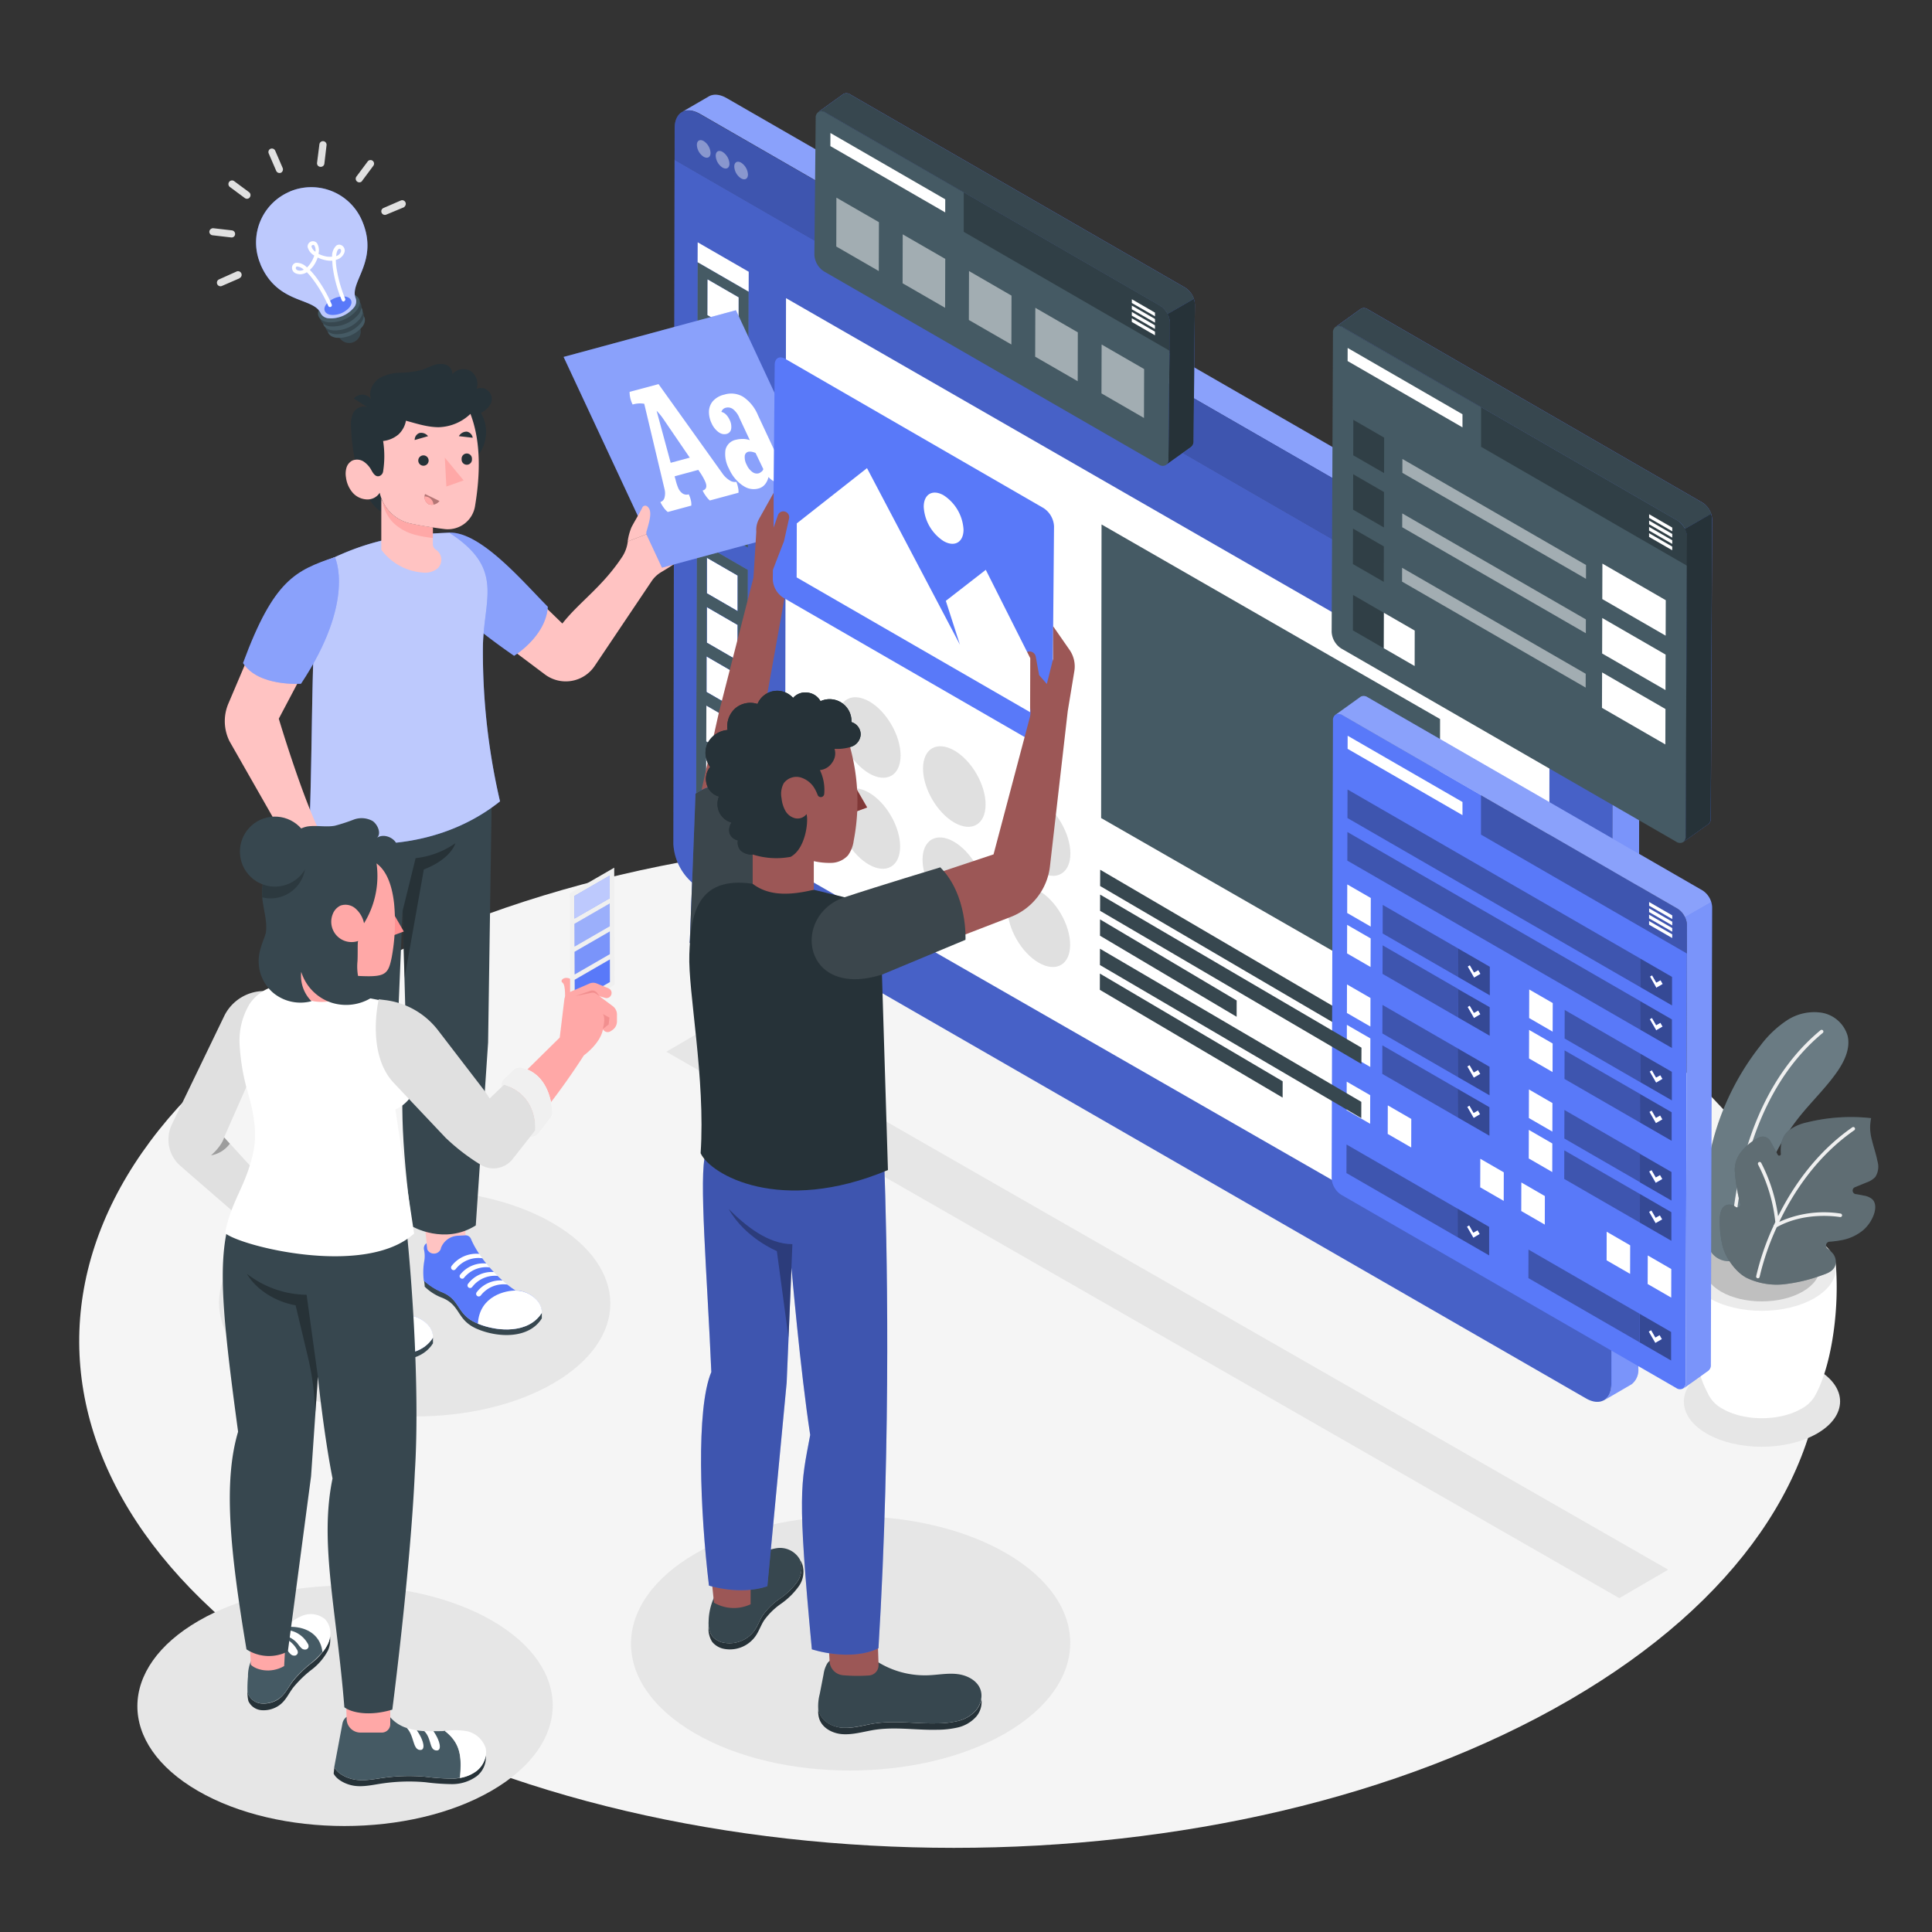 <svg xmlns="http://www.w3.org/2000/svg" viewBox="0 0 500 500"><rect x="0" y="0" width="500" height="500" fill="#333333" stroke="none"/><g id="freepik--Floor--inject-21"><path d="M405.2,255.09c-88.41-51-231.29-51-319.12,0s-87.38,133.81,1,184.85,231.29,51.05,319.13,0S493.61,306.14,405.2,255.09Z" style="fill:#f5f5f5"></path></g><g id="freepik--Shadows--inject-21"><path d="M441.75,354.44c7.92-4.57,20.72-4.57,28.59,0s7.83,12-.09,16.56-20.72,4.57-28.59,0S433.83,359,441.75,354.44Z" style="fill:#e6e6e6"></path><path d="M51.42,419.46c21-12.15,55.06-12.15,76,0s20.8,31.85-.24,44-55.06,12.15-76,0S30.37,431.61,51.42,419.46Z" style="fill:#e6e6e6"></path><path d="M143,316.51c-19.83-11.46-51.89-11.46-71.6,0s-19.6,30,.24,41.47,51.89,11.45,71.6,0S162.84,328,143,316.51Z" style="fill:#e6e6e6"></path><path d="M180.08,402c22.27-12.85,58.26-12.85,80.38,0s22,33.71-.26,46.57-58.26,12.85-80.38,0S157.81,414.85,180.08,402Z" style="fill:#e6e6e6"></path><polygon points="172.44 272.19 419.08 413.6 431.73 406.23 185.03 264.85 172.44 272.19" style="fill:#e6e6e6"></polygon></g><g id="freepik--light-bulb--inject-21"><g id="freepik--freepik--light-bulb--inject-77--inject-21"><g id="freepik--freepik--Idea--inject-77--inject-21"><g id="freepik--freepik--light--inject-77--inject-21"><path d="M93.14,84.63A3,3,0,1,1,89.2,83a3,3,0,0,1,3.94,1.59Z" style="fill:#37474f"></path><path d="M87.11,87.42c-2.28-.28-3-2-1.62-3.84a7.94,7.94,0,0,1,6.63-2.8c2.28.28,3,2,1.62,3.82A8,8,0,0,1,87.11,87.42Z" style="fill:#455a64"></path><path d="M86.59,86.47c-2.35-.3-3.1-2.06-1.68-4a8.24,8.24,0,0,1,6.84-2.91c2.35.3,3.1,2.06,1.66,4A8.14,8.14,0,0,1,86.59,86.47Z" style="fill:#37474f"></path><path d="M86.06,85.49c-2.42-.3-3.19-2.11-1.69-4a8.42,8.42,0,0,1,7-3c2.42.29,3.2,2.11,1.74,4.06A8.45,8.45,0,0,1,86.06,85.49Z" style="fill:#455a64"></path><path d="M85.48,84.46c-2.49-.3-3.28-2.18-1.77-4.18A8.7,8.7,0,0,1,91,77.19c2.49.31,3.29,2.18,1.77,4.19A8.7,8.7,0,0,1,85.48,84.46Z" style="fill:#37474f"></path><path d="M84.92,83.4c-2.59-.34-3.36-2.22-1.82-4.28A8.89,8.89,0,0,1,90.52,76c2.54.3,3.36,2.22,1.81,4.27A8.86,8.86,0,0,1,84.92,83.4Z" style="fill:#455a64"></path><path d="M75,49.59a14.28,14.28,0,0,0-7.61,18.7l0,.06C71.8,78.8,81.15,76.88,83,81.08a2.46,2.46,0,0,0,2.12,1.29,7.71,7.71,0,0,0,6.42-2.72,2.48,2.48,0,0,0,.53-2.4h0c-1.8-4.21,6.09-9.61,1.65-20.07A14.28,14.28,0,0,0,75,49.57Z" style="fill:#5979F9"></path><g style="opacity:0.6"><path d="M75,49.59a14.28,14.28,0,0,0-7.61,18.7l0,.06C71.8,78.8,81.15,76.88,83,81.08a2.46,2.46,0,0,0,2.12,1.29,7.71,7.71,0,0,0,6.42-2.72,2.48,2.48,0,0,0,.53-2.4h0c-1.8-4.21,6.09-9.61,1.65-20.07A14.28,14.28,0,0,0,75,49.57Z" style="fill:#fff"></path></g><path d="M85.66,81.49c-1.63-.23-2.2-1.44-1.22-2.75a5.79,5.79,0,0,1,4.84-2c1.63.23,2.18,1.45,1.18,2.78A5.76,5.76,0,0,1,85.66,81.49Z" style="fill:#5979F9"></path><path d="M89.09,78a.48.48,0,0,1-.62-.24,34.7,34.7,0,0,1-2.26-7.91A17.15,17.15,0,0,1,86,67.48a7.21,7.21,0,0,1-1.39-.08,8.34,8.34,0,0,1-2.39-.76,8.68,8.68,0,0,1-1.12,2.21,7.53,7.53,0,0,1-.91,1,20.55,20.55,0,0,1,1.55,1.81,34.47,34.47,0,0,1,4.11,7.14.48.48,0,0,1-.27.63.5.5,0,0,1-.63-.28,33.9,33.9,0,0,0-4-6.9,15.56,15.56,0,0,0-1.54-1.8,3.05,3.05,0,0,1-2.81.32,1.55,1.55,0,0,1-1-1.76,1.29,1.29,0,0,1,1-1,3.68,3.68,0,0,1,2.84,1.21,5.22,5.22,0,0,0,.82-.94,7.46,7.46,0,0,0,1.07-2.15,3.55,3.55,0,0,1-1.72-2.23,1.37,1.37,0,0,1,2.4-1,3.51,3.51,0,0,1,.41,2.79,7.69,7.69,0,0,0,2.28.73,5.79,5.79,0,0,0,1.25,0,3.71,3.71,0,0,1,1.11-2.88,1.3,1.3,0,0,1,1.44,0,1.54,1.54,0,0,1,.59,1.92,3.06,3.06,0,0,1-2.18,1.8,17,17,0,0,0,.22,2.36,34,34,0,0,0,2.2,7.67.5.5,0,0,1-.24.65ZM76.74,69a.34.34,0,0,0-.18.27c-.09.39.3.61.42.66a1.91,1.91,0,0,0,1.63-.14,2.74,2.74,0,0,0-1.8-.82ZM87,66.29a2,2,0,0,0,1.23-1.09c0-.12.17-.55-.18-.76a.31.31,0,0,0-.38,0C87.37,64.6,87.08,65.21,87,66.29Zm-6.13-2.85a.33.33,0,0,0-.24.39h0a2.34,2.34,0,0,0,1,1.32,2.39,2.39,0,0,0-.28-1.61.34.34,0,0,0-.45-.11Z" style="fill:#fff"></path></g><path d="M72.92,44.56a.7.7,0,0,1-.21.14.94.94,0,0,1-1.23-.49l-1.93-4.48A.92.92,0,0,1,70,38.51h0a.94.94,0,0,1,1.23.5l1.93,4.47A1,1,0,0,1,72.92,44.56Z" style="fill:#e0e0e0"></path><path d="M64.48,51.25a.93.93,0,0,1-1.13,0l-3.91-2.9a.94.94,0,0,1,1.11-1.51l3.91,2.9a.94.94,0,0,1,.19,1.31A.58.58,0,0,1,64.48,51.25Z" style="fill:#e0e0e0"></path><path d="M60.53,61.25a.94.94,0,0,1-.7.2L55,60.89a.93.93,0,0,1-.82-1,1,1,0,0,1,1-.83l4.84.56a.93.93,0,0,1,.82,1A.91.91,0,0,1,60.53,61.25Z" style="fill:#e0e0e0"></path><path d="M62.09,71.89a.58.58,0,0,1-.18.17L57.44,74a.92.92,0,0,1-1.22-.46v0a.93.93,0,0,1,.46-1.23h0l4.45-2a.94.94,0,0,1,1,1.59Z" style="fill:#e0e0e0"></path><path d="M104.72,53.47a1,1,0,0,1-.18.17L100,55.53a.93.93,0,1,1-.73-1.71l4.47-1.94a.93.93,0,0,1,1.21.53.94.94,0,0,1-.26,1.06Z" style="fill:#e0e0e0"></path><path d="M93.57,47a.94.94,0,0,1-1.33-1.3l2.91-3.9a.91.91,0,0,1,1.28-.2h0a.93.93,0,0,1,.2,1.29h0l-2.91,3.91A.73.73,0,0,1,93.57,47Z" style="fill:#e0e0e0"></path><path d="M83.57,43a1,1,0,0,1-1.32-.15,1,1,0,0,1-.2-.69l.61-4.8a.93.93,0,0,1,1.85.21l-.57,4.84A.89.89,0,0,1,83.57,43Z" style="fill:#e0e0e0"></path></g></g></g><g id="freepik--Plant--inject-21"><path d="M436.83,328.13l19.17.56,19.18-.56c.82,12.95-1.71,26.15-5.19,32.59h0a8.67,8.67,0,0,1-3.79,3.86c-5.66,3.27-14.8,3.27-20.42,0a8.5,8.5,0,0,1-3.8-4C438.5,354.14,436,341,436.83,328.13Z" style="fill:#fff"></path><path d="M442.49,320.28c-7.52,4.34-7.56,11.37-.09,15.71s19.6,4.33,27.12,0,7.55-11.37.08-15.71S450,315.94,442.49,320.28Z" style="fill:#ebebeb"></path><path d="M445.46,322c-5.86,3.39-5.9,8.87-.07,12.26s15.29,3.38,21.15,0,5.9-8.87.07-12.26S451.32,318.62,445.46,322Z" style="fill:#e0e0e0"></path><g style="opacity:0.15"><path d="M445.46,322c-5.86,3.39-5.9,8.87-.07,12.26s15.29,3.38,21.15,0,5.9-8.87.07-12.26S451.32,318.62,445.46,322Z"></path></g><path d="M465.78,288.89c3.12-3.88,6.74-7.35,9.6-11.42,1.95-2.78,3.58-6.18,2.76-9.47a8.46,8.46,0,0,0-6.71-5.91,12.84,12.84,0,0,0-9,2,27.58,27.58,0,0,0-6.81,6.48,67.67,67.67,0,0,0-14.25,48.32c.19,2,.52,4,1.78,5.55a5.53,5.53,0,0,0,5.73,1.75c5.22-1.55,4.53-8.6,5.38-12.75a58.47,58.47,0,0,1,6-16.29A57.3,57.3,0,0,1,465.78,288.89Z" style="fill:#455a64"></path><path d="M465.78,288.89c3.12-3.88,6.74-7.35,9.6-11.42,1.95-2.78,3.58-6.18,2.76-9.47a8.46,8.46,0,0,0-6.71-5.91,12.84,12.84,0,0,0-9,2,27.58,27.58,0,0,0-6.81,6.48,67.67,67.67,0,0,0-14.25,48.32c.19,2,.52,4,1.78,5.55a5.53,5.53,0,0,0,5.73,1.75c5.22-1.55,4.53-8.6,5.38-12.75a58.47,58.47,0,0,1,6-16.29A57.3,57.3,0,0,1,465.78,288.89Z" style="fill:#fff;opacity:0.2"></path><path d="M448.54,321a.46.46,0,0,0,.37-.43c.37-8.39,3.09-37,22.82-53.25a.46.46,0,0,0,.06-.64.45.45,0,0,0-.64-.06c-20,16.48-22.78,45.43-23.15,53.91a.45.45,0,0,0,.44.47Z" style="fill:#f0f0f0"></path><path d="M445.66,321.85c.6,3.29,3.43,7.37,6.41,8.88a18,18,0,0,0,9.69,1.63A42.6,42.6,0,0,0,471.6,330c1.58-.53,3.34-1.25,3.5-3.21a3.48,3.48,0,0,0-1.11-2.75,11.07,11.07,0,0,0-1-.88,1,1,0,0,1,.54-1.82,22.24,22.24,0,0,0,2.81-.35,12.21,12.21,0,0,0,5.88-2.66,9.75,9.75,0,0,0,2.72-4c.48-1.31.61-3-.39-3.95a4.31,4.31,0,0,0-2.18-.95q-1.05-.23-2.1-.39a.93.93,0,0,1-.22-1.79l3-1.23a5.63,5.63,0,0,0,2.26-1.41,4.89,4.89,0,0,0,.57-4.09c-.36-1.87-1-3.66-1.44-5.51a11.8,11.8,0,0,1-.2-5.63,47.41,47.41,0,0,0-16.66,1.11,11.94,11.94,0,0,0-4.55,2c-1.85,1.49-2.34,3.71-2.14,6.13a.43.43,0,0,1-.81.23l-1.9-3.51a2.25,2.25,0,0,0-3-.94,13.67,13.67,0,0,0-4.34,3.41,7.52,7.52,0,0,0-1.86,5.57,49.1,49.1,0,0,0,1.38,8.17.75.75,0,0,1-1.18.79l-.09-.06a2.54,2.54,0,0,0-1.79-.52c-1.68.21-2.11,1.91-2.22,3.36A27.89,27.89,0,0,0,445.66,321.85Z" style="fill:#455a64"></path><path d="M445.66,321.85c.6,3.29,3.43,7.37,6.41,8.88a18,18,0,0,0,9.69,1.63A42.6,42.6,0,0,0,471.6,330c1.58-.53,3.34-1.25,3.5-3.21a3.48,3.48,0,0,0-1.11-2.75,11.07,11.07,0,0,0-1-.88,1,1,0,0,1,.54-1.82,22.24,22.24,0,0,0,2.81-.35,12.21,12.21,0,0,0,5.88-2.66,9.75,9.75,0,0,0,2.72-4c.48-1.31.61-3-.39-3.95a4.31,4.31,0,0,0-2.18-.95q-1.05-.23-2.1-.39a.93.93,0,0,1-.22-1.79l3-1.23a5.63,5.63,0,0,0,2.26-1.41,4.89,4.89,0,0,0,.57-4.09c-.36-1.87-1-3.66-1.44-5.51a11.8,11.8,0,0,1-.2-5.63,47.41,47.41,0,0,0-16.66,1.11,11.94,11.94,0,0,0-4.55,2c-1.85,1.49-2.34,3.71-2.14,6.13a.43.43,0,0,1-.81.23l-1.9-3.51a2.25,2.25,0,0,0-3-.94,13.67,13.67,0,0,0-4.34,3.41,7.52,7.52,0,0,0-1.86,5.57,49.1,49.1,0,0,0,1.38,8.17.75.75,0,0,1-1.18.79l-.09-.06a2.54,2.54,0,0,0-1.79-.52c-1.68.21-2.11,1.91-2.22,3.36A27.89,27.89,0,0,0,445.66,321.85Z" style="opacity:0.2"></path><path d="M445.66,321.85c.6,3.29,3.43,7.37,6.41,8.88a18,18,0,0,0,9.69,1.63A42.6,42.6,0,0,0,471.6,330c1.58-.53,3.34-1.25,3.5-3.21a3.48,3.48,0,0,0-1.11-2.75,11.07,11.07,0,0,0-1-.88,1,1,0,0,1,.54-1.82,22.24,22.24,0,0,0,2.81-.35,12.21,12.21,0,0,0,5.88-2.66,9.75,9.75,0,0,0,2.72-4c.48-1.31.61-3-.39-3.95a4.31,4.31,0,0,0-2.18-.95q-1.05-.23-2.1-.39a.93.93,0,0,1-.22-1.79l3-1.23a5.63,5.63,0,0,0,2.26-1.41,4.89,4.89,0,0,0,.57-4.09c-.36-1.87-1-3.66-1.44-5.51a11.8,11.8,0,0,1-.2-5.63,47.41,47.41,0,0,0-16.66,1.11,11.94,11.94,0,0,0-4.55,2c-1.85,1.49-2.34,3.71-2.14,6.13a.43.43,0,0,1-.81.23l-1.9-3.51a2.25,2.25,0,0,0-3-.94,13.67,13.67,0,0,0-4.34,3.41,7.52,7.52,0,0,0-1.86,5.57,49.1,49.1,0,0,0,1.38,8.17.75.75,0,0,1-1.18.79l-.09-.06a2.54,2.54,0,0,0-1.79-.52c-1.68.21-2.11,1.91-2.22,3.36A27.89,27.89,0,0,0,445.66,321.85Z" style="fill:#fff;opacity:0.2"></path><path d="M454.5,330.28a66.72,66.72,0,0,1,4.48-13,.44.44,0,0,1,.16-.34c.1-.23.2-.45.31-.68A41.77,41.77,0,0,0,455,301.4a.47.47,0,0,1,.17-.63.46.46,0,0,1,.62.17,42.32,42.32,0,0,1,4.38,13.82c3.79-7.6,9.85-16.5,19.19-23a.45.45,0,0,1,.64.11.46.46,0,0,1-.12.64c-9.64,6.7-15.72,16-19.41,23.71a28.1,28.1,0,0,1,15.88-2.15.47.47,0,0,1,.37.54.46.46,0,0,1-.36.36h-.18c-.09,0-8.81-1.6-16.35,2.62a66.34,66.34,0,0,0-4.44,12.86.46.46,0,0,1-.36.36.37.37,0,0,1-.18,0A.45.45,0,0,1,454.5,330.28Z" style="fill:#f0f0f0"></path></g><g id="freepik--Screen--inject-21"><path d="M417,358.21,417.33,173a14.25,14.25,0,0,0-6.47-11.22L181.12,29.44c-1.78-1-3.4-1.14-4.58-.48l6.8-3.93h0c1.18-.75,2.86-.69,4.72.38L417.79,157.7a14.27,14.27,0,0,1,6.48,11.22L424,354.19a4.69,4.69,0,0,1-1.73,4.05h0l-.36.21-6.71,3.91C416.29,361.67,417,360.24,417,358.21Z" style="fill:#5979F9"></path><path d="M183.34,25h0c1.18-.75,2.86-.69,4.72.38L417.79,157.7a13.62,13.62,0,0,1,5,5.53l-6.95,4a13.55,13.55,0,0,0-4.95-5.52L181.12,29.44c-1.78-1-3.4-1.14-4.58-.48Z" style="fill:#fff;opacity:0.3"></path><path d="M424.27,168.92,424,354.19a4.69,4.69,0,0,1-1.73,4.05h0l-.36.21-6.71,3.91c1.15-.69,1.86-2.12,1.87-4.15L417.33,173a12.57,12.57,0,0,0-1.52-5.7l6.95-4A12.68,12.68,0,0,1,424.27,168.92Z" style="fill:#fff;opacity:0.2"></path><path d="M417.32,181.36,417,358.21c0,2-.72,3.46-1.87,4.15l-.1.06-.05,0c-1.17.61-2.75.5-4.5-.51L180.75,229.64a14.31,14.31,0,0,1-6.48-11.22l.31-177.08Z" style="fill:#5979F9"></path><path d="M417.32,181.36,417,358.21c0,2-.72,3.46-1.87,4.15l-.1.06-.05,0c-1.17.61-2.75.5-4.5-.51L180.75,229.64a14.31,14.31,0,0,1-6.48-11.22l.31-177.08Z" style="opacity:0.2"></path><polygon points="203.16 224.14 203.42 77.16 401.01 190.76 400.75 337.52 203.16 224.14" style="fill:#fff"></polygon><polygon points="284.97 211.71 285.08 135.73 372.69 186.09 372.57 261.98 284.97 211.71" style="fill:#455a64"></polygon><path d="M174.6,33.15c0-2,.72-3.45,1.87-4.14l0,0,0,0c1.18-.66,2.8-.55,4.58.48L410.86,161.73A14.25,14.25,0,0,1,417.33,173v8.41l-242.74-140Z" style="fill:#5979F9"></path><path d="M174.6,33.15c0-2,.72-3.45,1.87-4.14l0,0,0,0c1.18-.66,2.8-.55,4.58.48L410.86,161.73A14.25,14.25,0,0,1,417.33,173v8.41l-242.74-140Z" style="opacity:0.3"></path><g style="opacity:0.39"><path d="M191.8,42.1c-1-.56-1.77-.11-1.77,1a3.85,3.85,0,0,0,1.76,3.06c1,.57,1.78.11,1.78-1A3.9,3.9,0,0,0,191.8,42.1Z" style="fill:#fff"></path><path d="M187,39.31c-1-.57-1.77-.12-1.77,1A3.88,3.88,0,0,0,187,43.38c1,.56,1.78.11,1.78-1A3.89,3.89,0,0,0,187,39.31Z" style="fill:#fff"></path><path d="M182.12,36.51c-1-.56-1.77-.11-1.77,1a3.85,3.85,0,0,0,1.76,3.06c1,.57,1.78.12,1.78-1A3.92,3.92,0,0,0,182.12,36.51Z" style="fill:#fff"></path></g><polygon points="191.08 102.5 191.05 111.73 191.08 102.5 191.08 102.5" style="fill:#fff"></polygon><polygon points="191.04 115.28 183.01 110.64 183.01 110.64 191.04 115.28 191.02 124.51 191.02 124.51 191.04 115.28" style="fill:#fff"></polygon><rect x="186.99" y="121.09" height="9.27" transform="translate(-15.39 224.8) rotate(-60)" style="fill:#fff"></rect><rect x="186.86" y="167.54" height="9.27" transform="translate(-55.68 247.92) rotate(-60)" style="fill:#fff"></rect><polygon points="183.09 81.55 191.13 86.19 183.09 81.55 183.09 81.55" style="fill:#fff"></polygon><polygon points="186.48 87.05 191.12 89.73 191.09 98.96 191.12 89.73 186.48 87.05" style="fill:#fff"></polygon><polygon points="183.06 94.32 191.09 98.96 183.06 94.32 183.06 94.32" style="fill:#fff"></polygon><polygon points="183.02 107.09 191.05 111.73 183.02 107.09 183.02 107.09" style="fill:#fff"></polygon><polygon points="186.2 184.59 190.84 187.27 190.81 196.5 190.81 196.5 190.84 187.27 186.2 184.59" style="fill:#fff"></polygon><rect x="186.93" y="142" height="9.27" transform="translate(-33.52 235.2) rotate(-60)" style="fill:#fff"></rect><rect x="186.9" y="154.77" height="9.27" transform="translate(-44.6 241.56) rotate(-60)" style="fill:#fff"></rect><polygon points="183.05 97.87 191.08 102.5 191.05 111.73 183.02 107.09 183.05 97.87" style="fill:#fff"></polygon><polygon points="191.02 124.51 182.99 119.87 183.01 110.64 191.04 115.28 191.02 124.51" style="fill:#fff"></polygon><polygon points="182.88 157.09 190.91 161.73 190.88 170.96 182.85 166.32 182.88 157.09" style="fill:#fff"></polygon><polygon points="190.85 183.72 182.82 179.09 182.84 169.86 190.88 174.5 190.85 183.72" style="fill:#fff"></polygon><polygon points="182.92 144.32 190.95 148.95 190.92 158.18 182.89 153.54 182.92 144.32" style="fill:#fff"></polygon><path d="M180.15,206.12l13.21,7.62.19-66.26-13.21-7.63Zm2.69-36.26,8,4.64h0l0,9.23-8-4.64,0-9.23Zm8.08-11.68-8-4.64,0-9.22h0l8,4.63h0Zm0,12.78-8-4.64,0-9.23h0l8,4.64h0Zm-.07,25.54h0l-8-4.64,0-9.22,3.39,2,4.64,2.68,0,9.23Zm-8.06,8.13,0-9.23,8,4.64,0,9.23Z" style="fill:#5979F9"></path><path d="M180.36,134.12l13.2,7.63.19-66.27-13.21-7.63Zm10.77-47.93-8-4.64h0l0-9.23,8,4.64Zm0,12.77-8-4.64h0l0-9.23,3.4,2,4.64,2.68Zm0,12.77-8-4.63h0l0-9.23,8,4.63h0Zm0,12.78h0l-8-4.64,0-9.23h0l8,4.64Zm0,12.77-8-4.64,0-9.23h0l8,4.64h0Z" style="fill:#5979F9"></path><path d="M180.15,206.12l13.21,7.62.19-66.26-13.21-7.63Zm2.69-36.26,8,4.64h0l0,9.23-8-4.64,0-9.23Zm8.08-11.68-8-4.64,0-9.22h0l8,4.63h0Zm0,12.78-8-4.64,0-9.23h0l8,4.64h0Zm-.07,25.54h0l-8-4.64,0-9.22,3.39,2,4.64,2.68,0,9.23Zm-8.06,8.13,0-9.23,8,4.64,0,9.23Z" style="fill:#455a64"></path><path d="M180.36,134.12l13.2,7.63.19-66.27-13.21-7.63Zm10.77-47.93-8-4.64h0l0-9.23,8,4.64Zm0,12.77-8-4.64h0l0-9.23,3.4,2,4.64,2.68Zm0,12.77-8-4.63h0l0-9.23,8,4.63h0Zm0,12.78h0l-8-4.64,0-9.23h0l8,4.64Zm0,12.77-8-4.64,0-9.23h0l8,4.64h0Z" style="fill:#455a64"></path><polygon points="183.06 94.32 183.08 85.09 186.48 87.05 191.12 89.73 191.09 98.96 183.06 94.32 183.06 94.32" style="fill:#fff"></polygon><polygon points="180.54 67.85 180.56 62.71 193.77 70.33 193.75 75.48 180.54 67.85 180.54 67.85" style="fill:#fff"></polygon><polygon points="183.09 81.55 183.12 72.32 191.15 76.96 191.13 86.19 183.09 81.55 183.09 81.55" style="fill:#fff"></polygon><polygon points="182.97 123.41 182.97 123.41 191.01 128.05 191.01 128.05 190.98 137.28 182.95 132.64 182.97 123.41" style="fill:#fff"></polygon><polygon points="182.78 191.86 182.81 182.63 186.2 184.59 190.84 187.27 190.81 196.5 190.81 196.5 182.78 191.86" style="fill:#fff"></polygon><polygon points="190.8 200.04 190.78 209.27 182.75 204.63 182.77 195.4 190.8 200.04" style="fill:#fff"></polygon><polygon points="352.37 264.71 352.35 268.92 284.71 229.3 284.73 225.09 352.37 264.71" style="fill:#37474f"></polygon><ellipse cx="224.86" cy="214.42" rx="6.61" ry="11.41" transform="translate(-77.29 142.01) rotate(-30.16)" style="fill:#e0e0e0"></ellipse><path d="M225,181.54c4.47,2.58,8.09,8.84,8.07,14s-3.65,7.21-8.12,4.63-8.09-8.84-8.07-14S220.48,179,225,181.54Z" style="fill:#e0e0e0"></path><path d="M247,194.24c4.47,2.58,8.09,8.84,8.07,14s-3.65,7.21-8.12,4.63-8.09-8.84-8.07-14S242.48,191.66,247,194.24Z" style="fill:#e0e0e0"></path><path d="M268.88,230.52c4.47,2.58,8.08,8.84,8.07,14s-3.65,7.21-8.13,4.63-8.08-8.84-8.07-14S264.4,227.94,268.88,230.52Z" style="fill:#e0e0e0"></path><ellipse cx="268.92" cy="216.24" rx="6.61" ry="11.41" transform="translate(-72.24 164.4) rotate(-30.16)" style="fill:#e0e0e0"></ellipse><ellipse cx="246.86" cy="227.12" rx="6.61" ry="11.41" transform="translate(-80.7 154.79) rotate(-30.16)" style="fill:#e0e0e0"></ellipse><path d="M440.63,130.1,354,80.06a1.74,1.74,0,0,0-1.76-.17h0l-6.48,4.64h0a1.76,1.76,0,0,1,1.74.18l86.68,50.05A5.46,5.46,0,0,1,436.6,139l-.34,77.39a1.73,1.73,0,0,1-.69,1.56h0l6.56-4.7h0a1.8,1.8,0,0,0,.63-1.52l.34-77.39A5.46,5.46,0,0,0,440.63,130.1Z" style="fill:#5979F9"></path><path d="M436.26,216.43,436.6,139a5.46,5.46,0,0,0-2.47-4.28l-86.68-50a1.76,1.76,0,0,0-1.74-.18,1.72,1.72,0,0,0-.74,1.61l-.34,77.39a5.46,5.46,0,0,0,2.47,4.28l86.68,50a1.69,1.69,0,0,0,1.79.14A1.73,1.73,0,0,0,436.26,216.43Z" style="fill:#455a64"></path><g style="opacity:0.3"><polygon points="358.14 141.41 358.12 150.59 350.13 145.98 350.16 136.8 358.14 141.41"></polygon></g><g style="opacity:0.3"><polygon points="358.14 158.59 358.12 167.76 350.13 163.15 350.16 153.97 358.14 158.59"></polygon></g><polygon points="366.13 163.19 366.11 172.37 358.12 167.76 358.15 158.59 366.13 163.19" style="fill:#fff"></polygon><g style="opacity:0.5"><polygon points="410.38 174.37 410.37 177.95 362.85 150.52 362.86 146.94 410.38 174.37" style="fill:#fff"></polygon></g><g style="opacity:0.3"><polygon points="358.18 127.34 358.16 136.51 350.17 131.9 350.2 122.73 358.18 127.34"></polygon></g><g style="opacity:0.5"><polygon points="410.46 146.22 410.45 149.8 362.93 122.37 362.94 118.78 410.46 146.22" style="fill:#fff"></polygon></g><g style="opacity:0.5"><polygon points="410.42 160.3 410.41 163.88 362.89 136.45 362.9 132.87 410.42 160.3" style="fill:#fff"></polygon></g><g style="opacity:0.3"><polygon points="358.22 113.26 358.2 122.44 350.21 117.83 350.24 108.65 358.22 113.26"></polygon></g><polygon points="431.1 155.33 431.07 164.51 414.67 155.04 414.7 145.86 431.1 155.33" style="fill:#fff"></polygon><polygon points="431.02 183.49 430.99 192.66 414.59 183.19 414.62 174.02 431.02 183.49" style="fill:#fff"></polygon><polygon points="431.06 169.41 431.03 178.59 414.63 169.12 414.66 159.94 431.06 169.41" style="fill:#fff"></polygon><g style="opacity:0.3"><path d="M434.13,134.75A5.46,5.46,0,0,1,436.6,139l0,7.41-53.3-30.78,0-10.25Z"></path></g><polygon points="378.49 107.21 348.77 90.05 348.76 93.44 378.49 110.6 378.49 107.21" style="fill:#fff"></polygon><polygon points="426.79 133.08 426.79 134.04 432.78 137.5 432.78 136.54 426.79 133.08" style="fill:#fff"></polygon><polygon points="426.78 138.95 432.76 142.4 432.77 141.46 426.78 138 426.78 138.95" style="fill:#fff"></polygon><polygon points="426.79 135.68 432.77 139.13 432.78 138.18 426.79 134.72 426.79 135.68" style="fill:#fff"></polygon><polygon points="426.78 137.31 432.77 140.76 432.77 139.82 426.78 136.36 426.78 137.31" style="fill:#fff"></polygon><path d="M440.63,130.1,354,80.06a1.74,1.74,0,0,0-1.76-.17h0l-6.48,4.64h0a1.76,1.76,0,0,1,1.74.18l86.68,50.05a5.15,5.15,0,0,1,1.89,2.12l6.81-3.91A5.48,5.48,0,0,0,440.63,130.1Z" style="fill:#37474f"></path><path d="M436,136.88a4.89,4.89,0,0,1,.58,2.16l-.34,77.39a1.73,1.73,0,0,1-.69,1.56h0l6.56-4.7h0a1.8,1.8,0,0,0,.63-1.52l.34-77.39a4.28,4.28,0,0,0-.27-1.41Z" style="fill:#263238"></path><path d="M306.76,74.47l-86.68-50a1.77,1.77,0,0,0-1.76-.18h0l-6.48,4.65h0a1.76,1.76,0,0,1,1.74.18l86.68,50.05a5.46,5.46,0,0,1,2.47,4.28l-.34,35.39a1.75,1.75,0,0,1-.68,1.56h0l6.56-4.7h0a1.81,1.81,0,0,0,.62-1.51l.34-35.4A5.46,5.46,0,0,0,306.76,74.47Z" style="fill:#5979F9"></path><path d="M302.39,118.8l.34-35.39a5.46,5.46,0,0,0-2.47-4.28l-86.68-50a1.76,1.76,0,0,0-1.74-.18,1.74,1.74,0,0,0-.74,1.6l-.34,35.4a5.46,5.46,0,0,0,2.47,4.28l86.68,50a1.71,1.71,0,0,0,1.8.14A1.75,1.75,0,0,0,302.39,118.8Z" style="fill:#455a64"></path><g style="opacity:0.5"><polygon points="227.47 57.5 227.43 70.15 216.43 63.8 216.46 51.15 227.47 57.5" style="fill:#fff"></polygon></g><g style="opacity:0.5"><polygon points="244.63 67 244.59 79.66 233.59 73.31 233.62 60.65 244.63 67" style="fill:#fff"></polygon></g><g style="opacity:0.5"><polygon points="261.78 76.51 261.75 89.16 250.74 82.81 250.78 70.15 261.78 76.51" style="fill:#fff"></polygon></g><g style="opacity:0.5"><polygon points="278.94 86.01 278.91 98.66 267.9 92.31 267.94 79.66 278.94 86.01" style="fill:#fff"></polygon></g><g style="opacity:0.5"><polygon points="296.1 95.51 296.06 108.17 285.06 101.81 285.1 89.16 296.1 95.51" style="fill:#fff"></polygon></g><g style="opacity:0.3"><path d="M300.26,79.12a5.46,5.46,0,0,1,2.47,4.28l0,7.4L249.41,60l0-10.25Z"></path></g><polygon points="244.63 51.58 214.91 34.42 214.9 37.81 244.62 54.97 244.63 51.58" style="fill:#fff"></polygon><polygon points="292.93 77.45 292.92 78.41 298.91 81.86 298.91 80.91 292.93 77.45" style="fill:#fff"></polygon><polygon points="292.91 83.32 298.9 86.77 298.9 85.83 292.91 82.37 292.91 83.32" style="fill:#fff"></polygon><polygon points="292.92 80.05 298.91 83.5 298.91 82.55 292.92 79.09 292.92 80.05" style="fill:#fff"></polygon><polygon points="292.91 81.68 298.9 85.13 298.9 84.19 292.92 80.73 292.91 81.68" style="fill:#fff"></polygon><path d="M306.76,74.47l-86.68-50a1.77,1.77,0,0,0-1.76-.18h0l-6.48,4.65h0a1.76,1.76,0,0,1,1.74.18l86.68,50.05a5.15,5.15,0,0,1,1.89,2.12L309,77.34A5.44,5.44,0,0,0,306.76,74.47Z" style="fill:#37474f"></path><path d="M302.15,81.25a4.89,4.89,0,0,1,.58,2.16l-.34,35.39a1.75,1.75,0,0,1-.68,1.56h0l6.56-4.7h0a1.81,1.81,0,0,0,.62-1.51l.34-35.4a4.28,4.28,0,0,0-.27-1.41Z" style="fill:#263238"></path><path d="M440.63,230.46l-86.68-50a1.77,1.77,0,0,0-1.76-.18h0l-6.48,4.65h0a1.76,1.76,0,0,1,1.74.18l86.68,50.05a5.46,5.46,0,0,1,2.47,4.28l-.34,118.42a1.73,1.73,0,0,1-.69,1.56h0l6.56-4.7h0a1.8,1.8,0,0,0,.63-1.52l.34-118.42A5.46,5.46,0,0,0,440.63,230.46Z" style="fill:#5979F9"></path><path d="M436.26,357.82l.34-118.42a5.46,5.46,0,0,0-2.47-4.28l-86.68-50.05a1.76,1.76,0,0,0-1.74-.18,1.72,1.72,0,0,0-.74,1.6l-.34,118.43a5.46,5.46,0,0,0,2.47,4.28l86.68,50a1.69,1.69,0,0,0,1.79.14A1.73,1.73,0,0,0,436.26,357.82Z" style="fill:#5979F9"></path><g style="opacity:0.3"><path d="M434.13,235.11a5.46,5.46,0,0,1,2.47,4.28l0,7.4L383.28,216l0-10.25Z"></path></g><polygon points="430.16 315.57 430.16 315.57 429.57 314.56 428.48 315.19 429.57 314.56 430.16 315.57" style="fill:none"></polygon><polygon points="430.23 289.7 430.23 289.7 429.65 288.68 428.55 289.31 429.65 288.68 430.23 289.7" style="fill:none"></polygon><polygon points="427.49 276.96 426.9 277.3 427.49 276.96 427.49 276.96" style="fill:none"></polygon><polygon points="381.42 278.89 379.74 275.99 380.33 275.66 379.74 275.99 381.42 278.89 381.42 278.89" style="fill:none"></polygon><polygon points="427.7 344.96 427.3 344.27 426.71 344.61 427.3 344.27 427.7 344.96" style="fill:none"></polygon><polygon points="428.48 315.19 427.39 313.3 426.8 313.63 427.39 313.3 428.48 315.19" style="fill:none"></polygon><polygon points="380.3 286.11 381.39 288.01 382.49 287.37 383.07 288.39 383.07 288.39 382.49 287.37 381.39 288.01 380.3 286.11 379.71 286.45 379.71 286.45 380.3 286.11" style="fill:none"></polygon><rect x="380.08" y="260.06" height="0.68" style="fill:none"></rect><polygon points="382.98 319.36 382.98 319.36 382.4 318.35 381.3 318.98 382.4 318.35 382.98 319.36" style="fill:none"></polygon><polygon points="379.62 317.42 380.21 317.09 380.21 317.09 379.62 317.42 380.69 319.26 379.62 317.42" style="fill:none"></polygon><polygon points="429.49 345.54 430.07 346.55 429.49 345.53 428.39 346.17 428.39 346.17 429.49 345.54" style="fill:none"></polygon><polygon points="426.88 287.76 426.88 287.76 427.46 287.42 426.88 287.76" style="fill:none"></polygon><polygon points="429.72 264.68 428.62 265.3 429.72 264.68 429.72 264.68" style="fill:none"></polygon><polygon points="354.65 268.74 348.57 265.23 348.55 272.62 354.63 276.13 354.65 268.74" style="fill:#fff"></polygon><polygon points="354.68 258.28 348.6 254.77 348.58 262.16 354.66 265.67 354.68 258.28" style="fill:#fff"></polygon><polygon points="378.49 207.56 348.77 190.41 348.76 193.8 378.49 210.96 378.49 207.56" style="fill:#fff"></polygon><polygon points="430.3 265.68 429.72 264.68 428.62 265.3 427.53 263.42 426.94 263.74 428.62 266.64 430.3 265.68" style="fill:#fff"></polygon><polygon points="354.73 242.86 348.64 239.35 348.62 246.74 354.7 250.26 354.73 242.86" style="fill:#fff"></polygon><polygon points="354.76 232.4 348.67 228.89 348.65 236.28 354.74 239.8 354.76 232.4" style="fill:#fff"></polygon><polygon points="348.71 215.33 348.69 222.73 424.53 266.51 424.55 259.12 348.71 215.33" style="fill:#5979F9"></polygon><path d="M424.53,266.51l8.16,4.71,0-7.39-8.16-4.71Zm3-3.09,1.09,1.88,1.1-.62h0l.58,1-1.68,1-1.68-2.9Z" style="fill:#5979F9"></path><polygon points="348.74 204.32 348.72 211.71 424.56 255.5 424.58 248.11 348.74 204.32" style="fill:#5979F9"></polygon><polygon points="430.33 254.67 429.75 253.66 428.65 254.28 427.56 252.39 426.97 252.73 428.65 255.62 430.33 254.67" style="fill:#fff"></polygon><path d="M424.56,255.5l8.16,4.71,0-7.39-8.16-4.71Zm3-3.11,1.09,1.89,1.1-.62.58,1-1.68,1L427,252.73Z" style="fill:#5979F9"></path><polygon points="383.17 252.05 382.59 251.04 381.49 251.67 380.4 249.78 379.81 250.11 381.49 253.01 383.17 252.05" style="fill:#fff"></polygon><path d="M385.56,257.59l0-7.39-8.16-4.71,0,7.39Zm-5.16-7.81,1.09,1.89,1.1-.63.58,1-1.68,1-1.68-2.9Z" style="fill:#5979F9"></path><polygon points="357.8 252.04 377.37 263.34 377.37 263.34 377.37 263.34 377.39 255.95 357.82 244.65 357.8 252.04" style="fill:#5979F9"></polygon><polygon points="377.42 245.49 357.85 234.19 357.83 241.59 377.4 252.88 377.42 245.49" style="fill:#5979F9"></polygon><polygon points="381.46 263.47 383.14 262.51 382.56 261.5 381.46 262.12 380.37 260.24 379.79 260.57 381.46 263.47" style="fill:#fff"></polygon><path d="M377.37,263.34l8.16,4.71,0-7.39L377.39,256h0l0,7.39Zm3-3.1h0l1.09,1.88,1.1-.62.58,1-1.68,1-1.67-2.9h0Z" style="fill:#5979F9"></path><path d="M424.46,290.53l8.16,4.71,0-7.39-8.16-4.71Zm2.42-2.77.58-.34,1.09,1.89,1.1-.63.58,1h0l-1.68,1-1.67-2.9Z" style="fill:#5979F9"></path><path d="M424.42,306l8.16,4.71,0-7.39-8.16-4.71Zm3-3.1,1.09,1.89,1.09-.63.59,1-1.68,1-1.68-2.9Z" style="fill:#5979F9"></path><path d="M424.39,316.41l8.16,4.71,0-7.4L424.41,309Zm3-3.11,1.09,1.89,1.1-.63.58,1h0l-1.68,1-1.68-2.89Z" style="fill:#5979F9"></path><polygon points="404.84 297.71 404.82 305.11 424.39 316.41 424.39 316.41 424.41 309.01 404.84 297.71" style="fill:#5979F9"></polygon><polygon points="404.87 287.26 404.85 294.65 424.42 305.95 424.44 298.56 404.87 287.26" style="fill:#5979F9"></polygon><polygon points="404.91 271.84 404.89 279.23 424.46 290.53 424.49 283.14 404.91 271.84" style="fill:#5979F9"></polygon><polygon points="404.94 261.38 404.92 268.77 424.49 280.07 424.51 272.68 404.94 261.38" style="fill:#5979F9"></polygon><polygon points="430.26 279.24 429.68 278.23 428.58 278.86 427.49 276.96 426.9 277.3 428.58 280.2 430.26 279.24" style="fill:#fff"></polygon><path d="M424.51,272.68l0,7.39,8.16,4.71,0-7.39-8.16-4.71Zm3,4.28h0l1.09,1.9,1.1-.63.58,1-1.68,1-1.68-2.9Z" style="fill:#5979F9"></path><polygon points="395.71 273.93 401.8 277.44 401.82 270.05 395.73 266.54 395.71 273.93" style="fill:#fff"></polygon><polygon points="401.85 259.59 395.76 256.08 395.74 263.47 401.82 266.99 401.85 259.59" style="fill:#fff"></polygon><polygon points="428.55 290.66 430.23 289.7 430.23 289.7 429.65 288.68 428.55 289.31 427.46 287.42 426.88 287.76 426.88 287.76 428.55 290.66" style="fill:#fff"></polygon><polygon points="357.76 267.46 377.33 278.76 377.33 278.76 377.33 278.76 377.35 271.37 357.78 260.07 357.76 267.46" style="fill:#5979F9"></polygon><path d="M377.33,278.76l8.16,4.71,0-7.39-8.16-4.71,0,7.39Zm3-3.1,1.09,1.89,1.09-.63.59,1-1.68,1h0l-1.68-2.9Z" style="fill:#5979F9"></path><polygon points="381.42 278.89 381.42 278.89 383.1 277.93 382.51 276.92 381.42 277.55 380.33 275.66 379.74 275.99 381.42 278.89" style="fill:#fff"></polygon><polygon points="381.39 288.01 380.3 286.11 379.71 286.45 381.39 289.35 383.07 288.39 382.49 287.37 381.39 288.01" style="fill:#fff"></polygon><path d="M377.3,289.22h0l8.16,4.71,0-7.39-8.16-4.71h0Zm3-3.11,1.09,1.9,1.1-.64.58,1h0l-1.68,1-1.68-2.9h0Z" style="fill:#5979F9"></path><polygon points="365.22 296.97 365.24 289.58 359.16 286.07 359.14 293.46 365.22 296.97" style="fill:#fff"></polygon><polygon points="357.73 277.92 377.3 289.22 377.3 289.22 377.32 281.83 377.32 281.83 357.75 270.53 357.73 277.92" style="fill:#5979F9"></polygon><polygon points="377.23 312.8 377.23 312.8 348.48 296.2 348.46 303.59 377.21 320.19 377.23 312.8 377.23 312.8" style="fill:#5979F9"></polygon><polygon points="380.69 319.26 381.3 320.32 382.98 319.36 382.4 318.35 381.3 318.98 380.21 317.09 379.62 317.42 380.69 319.26" style="fill:#fff"></polygon><path d="M377.23,312.8l0,7.39h0l8.16,4.71,0-7.39-8.16-4.71Zm3,4.29h0L381.3,319l1.1-.63.58,1h0l-1.68,1-.61-1.06-1.07-1.84Z" style="fill:#5979F9"></path><polygon points="424.32 339.99 395.57 323.39 395.55 330.78 424.3 347.38 424.3 347.38 424.3 347.38 424.32 339.99" style="fill:#5979F9"></polygon><polygon points="348.71 215.33 348.69 222.73 424.53 266.51 424.55 259.12 348.71 215.33" style="opacity:0.3"></polygon><polygon points="348.74 204.32 348.72 211.71 424.56 255.5 424.58 248.11 348.74 204.32" style="opacity:0.3"></polygon><polygon points="357.8 252.04 377.37 263.34 377.37 263.34 377.37 263.34 377.39 255.95 357.82 244.65 357.8 252.04" style="opacity:0.3"></polygon><polygon points="377.42 245.49 357.85 234.19 357.83 241.59 377.4 252.88 377.42 245.49" style="opacity:0.3"></polygon><polygon points="404.84 297.71 404.82 305.11 424.39 316.41 424.39 316.41 424.41 309.01 404.84 297.71" style="opacity:0.3"></polygon><polygon points="404.87 287.26 404.85 294.65 424.42 305.95 424.44 298.56 404.87 287.26" style="opacity:0.3"></polygon><polygon points="404.91 271.84 404.89 279.23 424.46 290.53 424.49 283.14 404.91 271.84" style="opacity:0.3"></polygon><polygon points="404.94 261.38 404.92 268.77 424.49 280.07 424.51 272.68 404.94 261.38" style="opacity:0.3"></polygon><polygon points="357.76 267.46 377.33 278.76 377.33 278.76 377.33 278.76 377.35 271.37 357.78 260.07 357.76 267.46" style="opacity:0.3"></polygon><polygon points="357.73 277.92 377.3 289.22 377.3 289.22 377.32 281.83 377.32 281.83 357.75 270.53 357.73 277.92" style="opacity:0.3"></polygon><polygon points="377.23 312.8 377.23 312.8 348.48 296.2 348.46 303.59 377.21 320.19 377.23 312.8 377.23 312.8" style="opacity:0.3"></polygon><polygon points="424.32 339.99 395.57 323.39 395.55 330.78 424.3 347.38 424.3 347.38 424.3 347.38 424.32 339.99" style="opacity:0.3"></polygon><path d="M424.32,340l0,7.39h0l8.16,4.71,0-7.39L424.32,340Zm3,4.28.4.69.69,1.21,1.1-.64.58,1-1.68,1-1.68-2.9Z" style="fill:#5979F9"></path><path d="M424.53,266.51l8.16,4.71,0-7.39-8.16-4.71Zm3-3.09,1.09,1.88,1.1-.62h0l.58,1-1.68,1-1.68-2.9Z" style="opacity:0.4"></path><path d="M424.56,255.5l8.16,4.71,0-7.39-8.16-4.71Zm3-3.11,1.09,1.89,1.1-.62.58,1-1.68,1L427,252.73Z" style="opacity:0.4"></path><path d="M385.56,257.59l0-7.39-8.16-4.71,0,7.39Zm-5.16-7.81,1.09,1.89,1.1-.63.58,1-1.68,1-1.68-2.9Z" style="opacity:0.4"></path><path d="M377.37,263.34l8.16,4.71,0-7.39L377.39,256h0l0,7.39Zm3-3.1h0l1.09,1.88,1.1-.62.58,1-1.68,1-1.67-2.9h0Z" style="opacity:0.4"></path><path d="M424.46,290.53l8.16,4.71,0-7.39-8.16-4.71Zm2.42-2.77.58-.34,1.09,1.89,1.1-.63.58,1h0l-1.68,1-1.67-2.9Z" style="opacity:0.4"></path><path d="M424.42,306l8.16,4.71,0-7.39-8.16-4.71Zm3-3.1,1.09,1.89,1.09-.63.59,1-1.68,1-1.68-2.9Z" style="opacity:0.4"></path><path d="M424.39,316.41l8.16,4.71,0-7.4L424.41,309Zm3-3.11,1.09,1.89,1.1-.63.58,1h0l-1.68,1-1.68-2.89Z" style="opacity:0.4"></path><path d="M424.51,272.68l0,7.39,8.16,4.71,0-7.39-8.16-4.71Zm3,4.28h0l1.09,1.9,1.1-.63.58,1-1.68,1-1.68-2.9Z" style="opacity:0.4"></path><path d="M377.33,278.76l8.16,4.71,0-7.39-8.16-4.71,0,7.39Zm3-3.1,1.09,1.89,1.09-.63.59,1-1.68,1h0l-1.68-2.9Z" style="opacity:0.4"></path><path d="M377.3,289.22h0l8.16,4.71,0-7.39-8.16-4.71h0Zm3-3.11,1.09,1.9,1.1-.64.58,1h0l-1.68,1-1.68-2.9h0Z" style="opacity:0.4"></path><path d="M377.23,312.8l0,7.39h0l8.16,4.71,0-7.39-8.16-4.71Zm3,4.29h0L381.3,319l1.1-.63.58,1h0l-1.68,1-.61-1.06-1.07-1.84Z" style="opacity:0.4"></path><path d="M424.32,340l0,7.39h0l8.16,4.71,0-7.39L424.32,340Zm3,4.28.4.69.69,1.21,1.1-.64.58,1-1.68,1-1.68-2.9Z" style="opacity:0.4"></path><polygon points="430.07 346.55 429.49 345.54 428.39 346.17 428.39 346.17 427.7 344.96 427.3 344.27 426.71 344.61 428.39 347.51 430.07 346.55" style="fill:#fff"></polygon><polygon points="395.64 299.81 401.72 303.32 401.74 295.93 395.66 292.41 395.64 299.81" style="fill:#fff"></polygon><polygon points="395.67 289.35 401.75 292.86 401.77 285.47 395.69 281.95 395.67 289.35" style="fill:#fff"></polygon><polygon points="430.19 305.12 429.61 304.11 428.51 304.74 427.42 302.85 426.83 303.18 428.5 306.08 430.19 305.12" style="fill:#fff"></polygon><polygon points="430.16 315.57 430.16 315.57 429.57 314.56 428.48 315.19 427.39 313.3 426.8 313.63 428.48 316.53 430.16 315.57" style="fill:#fff"></polygon><polygon points="354.61 283.44 348.53 279.93 348.5 287.32 354.59 290.83 354.61 283.44" style="fill:#fff"></polygon><polygon points="383.08 307.28 389.16 310.79 389.18 303.4 383.1 299.89 383.08 307.28" style="fill:#fff"></polygon><polygon points="393.7 313.41 399.79 316.93 399.81 309.54 393.72 306.02 393.7 313.41" style="fill:#fff"></polygon><polygon points="415.81 318.77 415.79 326.17 421.87 329.68 421.89 322.29 415.81 318.77" style="fill:#fff"></polygon><polygon points="426.41 332.3 432.51 335.82 432.53 328.43 426.44 324.91 426.41 332.3" style="fill:#fff"></polygon><polygon points="426.79 233.44 426.79 234.4 432.78 237.85 432.78 236.9 426.79 233.44" style="fill:#fff"></polygon><polygon points="426.78 239.31 432.76 242.76 432.77 241.81 426.78 238.36 426.78 239.31" style="fill:#fff"></polygon><polygon points="426.79 236.04 432.77 239.49 432.78 238.54 426.79 235.08 426.79 236.04" style="fill:#fff"></polygon><polygon points="426.78 237.67 432.77 241.12 432.77 240.18 426.78 236.72 426.78 237.67" style="fill:#fff"></polygon><path d="M440.63,230.46l-86.68-50a1.77,1.77,0,0,0-1.76-.18h0l-6.48,4.65h0a1.76,1.76,0,0,1,1.74.18l86.68,50.05a5.09,5.09,0,0,1,1.89,2.12l6.81-3.91A5.44,5.44,0,0,0,440.63,230.46Z" style="fill:#fff;opacity:0.3"></path><path d="M436,237.24a4.89,4.89,0,0,1,.58,2.16l-.34,118.42a1.73,1.73,0,0,1-.69,1.56h0l6.56-4.7h0a1.8,1.8,0,0,0,.63-1.52l.34-118.42a4.28,4.28,0,0,0-.27-1.41Z" style="fill:#fff;opacity:0.2"></path><polygon points="331.95 279.84 331.94 284.06 284.64 256.17 284.65 251.96 331.95 279.84" style="fill:#37474f"></polygon><polygon points="320.05 258.93 320.04 263.14 284.68 242.16 284.69 237.94 320.05 258.93" style="fill:#37474f"></polygon><polygon points="352.31 285.16 352.3 289.37 284.66 249.75 284.67 245.53 352.31 285.16" style="fill:#37474f"></polygon><polygon points="352.35 271.14 352.33 275.35 284.7 235.72 284.71 231.52 352.35 271.14" style="fill:#37474f"></polygon></g><g id="freepik--character-1--inject-21"><path d="M181.16,134s.71-3-1.18-3.42c0,0,1.63-3.44-.43-4.12s-4.66,6.2-7.68,9c-.55.62-4.08,3.81-4.55,2.78h0l-4.85,1.87a9.3,9.3,0,0,1-1.37,3.88c-5.2,7.92-11.13,11.74-15.56,17.38l-4.3-4.17-8.18,11.37,8,6a9,9,0,0,0,12.81-2.18l14.78-22a7.73,7.73,0,0,1,2.45-2.31c2.35-1.39,6.88-4.21,8.55-6.27C182,139.05,182.28,136,181.16,134Z" style="fill:#ffc3c2"></path><path d="M116.21,137.85c8.19-.36,19.3,12.92,25.56,19.18-.48,7.66-8.72,12.69-8.72,12.69a177.79,177.79,0,0,1-16.84-13.17Z" style="fill:#5979F9"></path><path d="M116.21,137.85c8.19-.36,19.3,12.92,25.56,19.18-.48,7.66-8.72,12.69-8.72,12.69a177.79,177.79,0,0,1-16.84-13.17Z" style="fill:#fff;opacity:0.3"></path><polygon points="190.46 80.29 215.92 134.83 171.33 146.91 145.86 92.37 190.46 80.29" style="fill:#5979F9"></polygon><g style="opacity:0.3"><polygon points="190.46 80.29 215.92 134.83 171.33 146.91 145.86 92.37 190.46 80.29" style="fill:#fff"></polygon></g><path d="M203.88,121l.64,1.38a2,2,0,0,1-.61,1.51,3.08,3.08,0,0,1-3.84.56,5.46,5.46,0,0,1-1.19-1,4.55,4.55,0,0,1-.87,1.86,3.21,3.21,0,0,1-1.77,1.13,4.69,4.69,0,0,1-3.69-.58l-.47-.3a10.13,10.13,0,0,1-3.4-4.23,7.88,7.88,0,0,1-.93-4.89,3.45,3.45,0,0,1,2.77-2.64,6.75,6.75,0,0,1,1.8-.2,5.29,5.29,0,0,1,1.73.31l-2.67-5.71a5.54,5.54,0,0,0-1.7-2.33l-.15-.1a2.17,2.17,0,0,0-1.67-.25,1.52,1.52,0,0,0-1.16,1.09,1.87,1.87,0,0,1,.63.24,2.47,2.47,0,0,1,.56.43,4.54,4.54,0,0,1,.91,1.33,3.87,3.87,0,0,1,.42,2.41,1.57,1.57,0,0,1-1.19,1.28,2.33,2.33,0,0,1-1.78-.28c-.11-.06-.22-.14-.33-.21a5.81,5.81,0,0,1-1.77-2.28,6.75,6.75,0,0,1-.67-3,4.3,4.3,0,0,1,1-2.7,5.6,5.6,0,0,1,3-1.71,6,6,0,0,1,4.75.52l.16.1a10.56,10.56,0,0,1,3.77,4.72l5.32,11.39a4.08,4.08,0,0,0,1.51,1.88A2.09,2.09,0,0,0,203.88,121Zm-6.78,1.08a1.76,1.76,0,0,0,.45-.67l-2-4.17a3.81,3.81,0,0,0-1-.32,2.31,2.31,0,0,0-.91,0,1.22,1.22,0,0,0-.9,1.1,4.12,4.12,0,0,0,.52,2.3,4.45,4.45,0,0,0,1.38,1.78,2.11,2.11,0,0,0,.27.18,1.82,1.82,0,0,0,1.4.22,1.48,1.48,0,0,0,.71-.42" style="fill:#fff"></path><path d="M191,126.14a4.3,4.3,0,0,1,.12,1.38l-7.41,2a5.67,5.67,0,0,1-1-1.12,8,8,0,0,1-.87-1.45c1-.29,1.24-1.11.59-2.49a16.09,16.09,0,0,0-1.13-2l-.59-.86-6.12,1.67.26.94a12.69,12.69,0,0,0,.64,2,3.35,3.35,0,0,0,1.25,1.56,1.91,1.91,0,0,0,1.51.16,7.26,7.26,0,0,1,.54,1.54,4.3,4.3,0,0,1,.12,1.38l-6.09,1.65a5.42,5.42,0,0,1-1.05-1.12,8.66,8.66,0,0,1-.87-1.46,1.52,1.52,0,0,0,1.06-1.09,4.39,4.39,0,0,0,0-2.33l-5.23-22a6.48,6.48,0,0,0-3,.19,7.1,7.1,0,0,1-.79-3.28l7.49-2,16.45,23a6.36,6.36,0,0,0,1.93,1.89,2.34,2.34,0,0,0,1.76.4A7.21,7.21,0,0,1,191,126.14Zm-17.42-6.37,4.93-1.33-6.92-10.13a15.34,15.34,0,0,0-1.66-2l3.65,13.49" style="fill:#fff"></path><path d="M120.47,312.13c-.15,3.48,0,7.57,0,7.57l-2,.11a4.9,4.9,0,0,0-4.34,3.23l0,.13a1.91,1.91,0,0,1-2.36,1.17h0a1.9,1.9,0,0,1-1.15-1l-1-8.74Z" style="fill:#ffc3c2"></path><path d="M123.44,342.44c5.3,2.27,13.41,2.71,16.78-2.7v1.46c-3.37,5.41-11.48,5-16.78,2.71s-4.14-6-8.89-8a12.83,12.83,0,0,1-4.64-2.93c0-.43-.09-1-.16-1.59a16,16,0,0,0,4.8,3.05C119.3,336.48,118.14,340.18,123.44,342.44Z" style="fill:#37474f"></path><path d="M109.75,326.63a7.76,7.76,0,0,0,0-3.13,1.66,1.66,0,0,1,.24-1.38l.4-.39.19,1.61a1.9,1.9,0,0,0,3.51-.17l0-.13a4.9,4.9,0,0,1,4.34-3.23l2-.11a1.49,1.49,0,0,1,1.45.91c2.12,5.1,7.43,10.77,11.53,13.36,3-.07,6.74,2.43,6.74,5.47v.3c-3.37,5.41-11.48,5-16.78,2.7s-4.14-6-8.89-7.95a16,16,0,0,1-4.8-3.05A17,17,0,0,1,109.75,326.63Z" style="fill:#5979F9"></path><path d="M120,330.81A.67.67,0,0,1,119,330a7.7,7.7,0,0,1,6.92-3c.28.35.57.7.87,1A7.4,7.4,0,0,0,120,330.81Z" style="fill:#fff"></path><path d="M117.91,328.47a.65.65,0,0,1-.93.09.67.67,0,0,1-.11-.93,8.07,8.07,0,0,1,7.22-3.12c.25.38.52.76.79,1.13A7.48,7.48,0,0,0,117.91,328.47Z" style="fill:#fff"></path><path d="M122.18,333.1a.68.68,0,0,1-.94.09.67.67,0,0,1-.11-.93,7.66,7.66,0,0,1,6.74-3.05c.34.36.69.7,1,1A7.4,7.4,0,0,0,122.18,333.1Z" style="fill:#fff"></path><path d="M133.48,334c3-.07,6.74,2.43,6.74,5.47v.3c-3.32,5.33-11.24,5-16.54,2.8C124.09,335.26,131.08,333.94,133.48,334Z" style="fill:#fff"></path><path d="M124.41,335.28a.67.67,0,0,1-.94.09.68.68,0,0,1-.11-.93,7.71,7.71,0,0,1,6.76-3.05c.42.38.84.73,1.26,1.06A7.48,7.48,0,0,0,124.41,335.28Z" style="fill:#fff"></path><path d="M92.3,318.57c-.15,3.48,0,7.58,0,7.58l-2,.11a4.9,4.9,0,0,0-4.34,3.22l0,.13a1.9,1.9,0,0,1-2.36,1.17h0a1.89,1.89,0,0,1-1.15-1l-1-8.74Z" style="fill:#ffc3c2"></path><path d="M95.27,348.89c5.29,2.26,13.41,2.7,16.78-2.71v1.47c-3.37,5.41-11.49,5-16.78,2.7s-4.14-6-8.89-8a12.9,12.9,0,0,1-4.64-2.92c0-.43-.09-1-.16-1.6a16.15,16.15,0,0,0,4.8,3.06C91.13,342.93,90,346.62,95.27,348.89Z" style="fill:#37474f"></path><path d="M81.58,333.07a7.69,7.69,0,0,0,0-3.12,1.67,1.67,0,0,1,.24-1.39l.39-.39.2,1.62a1.91,1.91,0,0,0,3.51-.18l0-.13a4.9,4.9,0,0,1,4.34-3.22l2-.11a1.46,1.46,0,0,1,1.45.91c2.12,5.1,7.43,10.76,11.53,13.36,3-.07,6.74,2.42,6.74,5.46v.3c-3.37,5.41-11.49,5-16.78,2.71s-4.14-6-8.89-7.95a16.15,16.15,0,0,1-4.8-3.06A17,17,0,0,1,81.58,333.07Z" style="fill:#5979F9"></path><path d="M91.84,337.26a.68.68,0,0,1-.94.08.65.65,0,0,1-.11-.92,7.65,7.65,0,0,1,6.92-3c.28.35.57.69.87,1A7.41,7.41,0,0,0,91.84,337.26Z" style="fill:#fff"></path><path d="M89.74,334.92a.67.67,0,0,1-1-.84A8.07,8.07,0,0,1,95.92,331c.25.38.52.75.79,1.13A7.48,7.48,0,0,0,89.74,334.92Z" style="fill:#fff"></path><path d="M94,339.55a.68.68,0,0,1-.94.08.67.67,0,0,1-.11-.93,7.66,7.66,0,0,1,6.74-3.05c.34.36.69.71,1,1.05A7.36,7.36,0,0,0,94,339.55Z" style="fill:#fff"></path><path d="M105.31,340.42c3-.07,6.74,2.42,6.74,5.46v.3c-3.32,5.33-11.24,5-16.54,2.8C95.92,341.7,102.91,340.39,105.31,340.42Z" style="fill:#fff"></path><path d="M96.24,341.73a.67.67,0,0,1-1-.84,7.69,7.69,0,0,1,6.76-3.06c.42.38.84.73,1.26,1.07A7.48,7.48,0,0,0,96.24,341.73Z" style="fill:#fff"></path><path d="M127.32,202.18l-1,67.63-3.19,47.33c-8.08,5.11-16.43.27-16.43.27-3.06-22.43-3.18-36.29-1.51-45.62l-1-36.11L102.62,273,95,320.83c-8.29,5.38-17.3-.16-17.3-.16,0-17.19-1.76-37.62,3-50C77.35,232.35,83,202.91,83,202.91Z" style="fill:#37474f"></path><path d="M107.56,222.09l-3.35,13.59.48,17.44,5-28.1c7.21-2.82,8.15-6.79,8.15-6.79A22.15,22.15,0,0,1,107.56,222.09Z" style="opacity:0.3"></path><path d="M86.16,144.41c11.72-5.5,20.51-6.14,30.09-6.55,14.34,9.23,9,16.92,8.73,29.25a170.53,170.53,0,0,0,4.42,40.28c-18.79,15-43.66,11.48-49.34,7.88C81.4,178.55,79.79,147,86.16,144.41Z" style="fill:#5979F9"></path><path d="M86.16,144.41c11.72-5.5,20.51-6.14,30.09-6.55,14.34,9.23,9,16.92,8.73,29.25a170.53,170.53,0,0,0,4.42,40.28c-18.79,15-43.66,11.48-49.34,7.88C81.4,178.55,79.79,147,86.16,144.41Z" style="fill:#fff;opacity:0.6"></path><path d="M121.74,119.72a9.77,9.77,0,0,0,2.71-12.88,5.26,5.26,0,0,0,2.57-2.42,2.83,2.83,0,0,0-3.68-3.78A4,4,0,0,0,121.75,96a3.75,3.75,0,0,0-4.68.86,2.54,2.54,0,0,0-1.74-2.5,5.23,5.23,0,0,0-3.24.2c-1,.36-2,.88-3.07,1.21a24.36,24.36,0,0,1-5.53.71,11.14,11.14,0,0,0-5.33,1.42c-1.56,1-2.94,3.37-2.1,5.41a3.08,3.08,0,0,0-2.22-1.18,3,3,0,0,0-2.27,1c1.16.72,2.29,1.49,3.45,2.21a3.15,3.15,0,0,0-3.55,1.42,7.08,7.08,0,0,0-.62,3.74,50,50,0,0,0,2.57,14.33c.79,2.39,3,6.45,5.26,7.55Z" style="fill:#263238"></path><path d="M121.75,107.11a12.36,12.36,0,0,1-8.21,3.45c-2.89,0-5.69-.92-8.48-1.68a6.44,6.44,0,0,1-1.91,3.53,7.36,7.36,0,0,1-4,1.72,25.33,25.33,0,0,1,0,7.87,1.47,1.47,0,0,1-1,1.21c-.94.28-1.56-.68-2-1.46a6.28,6.28,0,0,0-2-2.27,3.15,3.15,0,0,0-2.94-.3,3.06,3.06,0,0,0-1.55,1.89,5.65,5.65,0,0,0-.12,2.49,7.48,7.48,0,0,0,1.62,3.81,5.14,5.14,0,0,0,3.62,1.87,3.73,3.73,0,0,0,3.49-1.72l.06.26a10,10,0,0,0,.38,1.21,10.42,10.42,0,0,0,7.61,6.52c1.77.37,3.73.72,5.73,1,1,.15,2,.29,3,.41a7.12,7.12,0,0,0,7.87-5.83C124.19,123.51,124.64,114.64,121.75,107.11Z" style="fill:#ffc3c2"></path><path d="M98.68,129v13.26a14.64,14.64,0,0,0,10.67,5.91,5.23,5.23,0,0,0,3.83-1,3.1,3.1,0,0,0-.39-4.92,1.7,1.7,0,0,1-.77-1.42v-4.31c-2-.3-4-.65-5.73-1A10.42,10.42,0,0,1,98.68,129Z" style="fill:#ffc3c2"></path><path d="M107.54,138.43a29.16,29.16,0,0,0,4.48.79v-2.69c-2-.3-4-.65-5.73-1a10.39,10.39,0,0,1-7.35-5.94,10.65,10.65,0,0,0,2.68,5.54A12.78,12.78,0,0,0,107.54,138.43Z" style="fill:#ffa8a7"></path><polygon points="115.12 118.44 119.99 124.33 115.52 125.91 115.12 118.44" style="fill:#ffa8a7"></polygon><path d="M108.25,119.18a1.34,1.34,0,1,0,1.34-1.33A1.33,1.33,0,0,0,108.25,119.18Z" style="fill:#263238"></path><path d="M119.47,118.82a1.34,1.34,0,1,0,2.67,0,1.34,1.34,0,1,0-2.67,0Z" style="fill:#263238"></path><path d="M118.76,112.88l3.58.41a1.9,1.9,0,0,0-1.5-1.58A2.28,2.28,0,0,0,118.76,112.88Z" style="fill:#263238"></path><path d="M110.78,112.88l-3.46,1a1.89,1.89,0,0,1,1.2-1.81A2.26,2.26,0,0,1,110.78,112.88Z" style="fill:#263238"></path><path d="M110,127.85l3.73,1.81a2.44,2.44,0,0,1-2.83.81A2.22,2.22,0,0,1,110,127.85Z" style="fill:#ffa8a7"></path><path d="M110,127.85l3.73,1.81a2.44,2.44,0,0,1-2.83.81A2.22,2.22,0,0,1,110,127.85Z" style="opacity:0.3"></path><path d="M112.19,130.59a2.28,2.28,0,0,1-1.3-.12,2,2,0,0,1-1-2,2.31,2.31,0,0,1,1.47.51A2.36,2.36,0,0,1,112.19,130.59Z" style="fill:#ffa8a7"></path><path d="M75.94,220.84l-16.54-29a11.67,11.67,0,0,1-.29-9.77l9.2-21.64a28.2,28.2,0,0,1,16-15.35l2.32-.86c1.32,13-2.6,19.23-14.48,41.78,0,0,6.26,21,11.15,30.38a35.31,35.31,0,0,1,10.46,7.58,1.9,1.9,0,0,1,.11,2.5l0,0a1.76,1.76,0,0,1-2.19.47c-1.59-.82-3.18-1.67-4.78-2.48a51.53,51.53,0,0,0,6.21,10.28,1.94,1.94,0,0,1-.12,2.52l0,0a1.91,1.91,0,0,1-1.7.59l-5.18-.76a9.36,9.36,0,0,1-7-5.14A31.9,31.9,0,0,1,75.94,220.84Z" style="fill:#ffc3c2"></path><path d="M86.66,144.18c-10.07,3.45-15.77,5.74-23.76,27.42,4,6.19,15,5.35,15,5.35C92.23,155.34,86.66,144.18,86.66,144.18Z" style="fill:#5979F9"></path><path d="M86.66,144.18c-10.07,3.45-15.77,5.74-23.76,27.42,4,6.19,15,5.35,15,5.35C92.23,155.34,86.66,144.18,86.66,144.18Z" style="fill:#fff;opacity:0.3"></path><path d="M167.32,138.27a1.4,1.4,0,0,1,.06-.93c.77-2.7,1.55-5.26.07-6.33a.83.83,0,0,0-1.23.37c-.59,1.27-2,3.54-2.78,5.05a14.62,14.62,0,0,0-1,3.72l4.85-1.87Z" style="fill:#ffc3c2"></path></g><g id="freepik--character-3--inject-21"><path d="M146.35,259.69c-.23-.84.17-4.7-.76-5.36s.81-2.05,2.5-.66S146.35,259.69,146.35,259.69Z" style="fill:#ffa8a7"></path><polygon points="147.47 231.19 147.56 261.47 159.04 254.84 158.96 224.56 147.47 231.19" style="fill:#f0f0f0"></polygon><polygon points="148.66 231.87 148.68 237.73 157.79 232.47 157.78 226.6 148.66 231.87" style="fill:#5979F9"></polygon><polygon points="148.68 239.09 148.7 244.96 157.81 239.7 157.8 233.83 148.68 239.09" style="fill:#5979F9"></polygon><polygon points="148.7 246.32 148.72 252.19 157.83 246.93 157.82 241.06 148.7 246.32" style="fill:#5979F9"></polygon><polygon points="148.72 253.56 148.74 259.42 157.85 254.15 157.84 248.29 148.72 253.56" style="fill:#5979F9"></polygon><g style="opacity:0.6"><polygon points="148.66 231.87 148.68 237.73 157.79 232.47 157.78 226.6 148.66 231.87" style="fill:#fff"></polygon></g><g style="opacity:0.4"><polygon points="148.68 239.09 148.7 244.96 157.81 239.7 157.8 233.83 148.68 239.09" style="fill:#fff"></polygon></g><g style="opacity:0.2"><polygon points="148.7 246.32 148.72 252.19 157.83 246.93 157.82 241.06 148.7 246.32" style="fill:#fff"></polygon></g><path d="M74.66,256.56,58,294.32l8.49,9.3-3,12.7L46.7,301.75A9.05,9.05,0,0,1,44.48,291L58,263a11.53,11.53,0,0,1,10.59-6.52Z" style="fill:#e0e0e0"></path><path d="M54.61,299s2.66-2.21,3.4-4.64l1.47,1.62A7.58,7.58,0,0,1,54.61,299Z" style="opacity:0.3"></path><path d="M86.52,457.35c.7,1.47,2.91,2.82,5.34,3.22s4.89-.12,7.32-.46a48.17,48.17,0,0,1,10.93-.28,57.58,57.58,0,0,0,6.81.48,10.77,10.77,0,0,0,6.39-2,6.5,6.5,0,0,0,2.4-4.08,6.14,6.14,0,0,1-2.4,5.5,10.85,10.85,0,0,1-6.39,2,57.6,57.6,0,0,1-6.81-.49,48.17,48.17,0,0,0-10.93.28c-2.43.34-5.07,1-7.5.64S87,460.41,86.35,459Z" style="fill:#263238"></path><path d="M113.06,453c-2,0-1.29-3-3.24-5,.79,0,1.59.05,2.38.05C114,450.56,114.43,453,113.06,453Z" style="fill:#fff"></path><path d="M108.82,452.87c-2,0-1.51-3.6-3.53-5.7a11.2,11.2,0,0,0,1.4.4c.4.09.8.16,1.21.22C109.7,450.34,110.21,452.87,108.82,452.87Z" style="fill:#fff"></path><path d="M88.63,446a2.71,2.71,0,0,1,1.06-1.66l11-.28a9.42,9.42,0,0,0,4.58,3.14c2,2.1,1.48,5.7,3.53,5.7,1.39,0,.88-2.53-.92-5.08.64.1,1.28.16,1.92.2,2,2,1.2,5,3.24,5,1.37,0,.89-2.47-.86-5h1.54c.47,0,.94,0,1.41-.08,4.06,3.21,4.4,6.68,3.88,12.14a13.73,13.73,0,0,1-2.11.22,57.58,57.58,0,0,1-6.81-.48,48.17,48.17,0,0,0-10.93.28c-2.43.34-4.9.86-7.32.46s-4.64-1.75-5.34-3.22Z" style="fill:#455a64"></path><path d="M115.15,448a17.32,17.32,0,0,1,5.52,0,6.59,6.59,0,0,1,5,4.32,4.88,4.88,0,0,1,.08,1.94,6.5,6.5,0,0,1-2.4,4.08,9.55,9.55,0,0,1-4.28,1.8C119.55,454.63,119.21,451.16,115.15,448Z" style="fill:#fff"></path><path d="M101,440.89v5.31a2.19,2.19,0,0,1-2.19,2.19H93.29a3.58,3.58,0,0,1-3.58-3.47l-.13-4Z" style="fill:#ffa8a7"></path><path d="M64.29,438.53a4.08,4.08,0,0,0,3.34,2.34,7,7,0,0,0,4.24-1c1.91-1.21,2.65-3.12,4-4.85a29.74,29.74,0,0,1,4.61-4.5,15.17,15.17,0,0,0,4.4-5.11,6.59,6.59,0,0,0,.53-1.87,6.66,6.66,0,0,1-.53,3.6,15.14,15.14,0,0,1-4.4,5.1,29.36,29.36,0,0,0-4.61,4.51c-1.31,1.72-2,3.63-4,4.84a7,7,0,0,1-4.24,1,4.08,4.08,0,0,1-3.34-2.34,9.06,9.06,0,0,1-.2-3A3.67,3.67,0,0,0,64.29,438.53Z" style="fill:#263238"></path><path d="M76.82,426.87a1.4,1.4,0,0,1,.26.91,1,1,0,0,1-.6.69,1.36,1.36,0,0,1-1.24-.32,7.12,7.12,0,0,1-.86-1,6.48,6.48,0,0,0-2.83-2.07,6.63,6.63,0,0,0-1.7-.37l1.38-1.26a6.84,6.84,0,0,1,5.59,3.45Z" style="fill:#fff"></path><path d="M76.52,422.49a7,7,0,0,1,3.08,2.84,1.36,1.36,0,0,1,.26.9.92.92,0,0,1-.6.69A1.31,1.31,0,0,1,78,426.6a7,7,0,0,1-.86-1,6.39,6.39,0,0,0-5.62-2.44l1.36-1.24A6.91,6.91,0,0,1,76.52,422.49Z" style="fill:#fff"></path><path d="M73.77,421.11a14.34,14.34,0,0,1,4.33-2.89,5.76,5.76,0,0,1,6,.82,5.17,5.17,0,0,1,1.32,4.46,6.59,6.59,0,0,1-.53,1.87,9.55,9.55,0,0,1-1.36,2.17C83,422.79,78.83,420.57,73.77,421.11Z" style="fill:#fff"></path><path d="M64.18,433.87a9.81,9.81,0,0,1,1.08-4.64l2.68-2.81,1.91-1.74a6.63,6.63,0,0,1,1.7.37,6.48,6.48,0,0,1,2.83,2.07,7.12,7.12,0,0,0,.86,1,1.36,1.36,0,0,0,1.24.32,1,1,0,0,0,.6-.69,1.4,1.4,0,0,0-.26-.91,6.84,6.84,0,0,0-5.59-3.45l.31-.28a6.39,6.39,0,0,1,5.62,2.44,7,7,0,0,0,.86,1,1.31,1.31,0,0,0,1.24.32.92.92,0,0,0,.6-.69,1.36,1.36,0,0,0-.26-.9,7,7,0,0,0-3.08-2.84,6.91,6.91,0,0,0-3.62-.59l0,0,.82-.74c5.06-.54,9.18,1.68,9.71,6.43a22.24,22.24,0,0,1-3,2.94,29.74,29.74,0,0,0-4.61,4.5c-1.31,1.73-2,3.64-4,4.85a7,7,0,0,1-4.24,1,4.08,4.08,0,0,1-3.34-2.34,3.67,3.67,0,0,1-.2-1.24A31.74,31.74,0,0,1,64.18,433.87Z" style="fill:#455a64"></path><path d="M73.85,425.48l-.31,5.7c-3.6,2.07-7.38.94-8.64-.37l-.24-5.33Z" style="fill:#ffa8a7"></path><path d="M66.22,303.17a5.56,5.56,0,0,0,.55-.9,51.8,51.8,0,0,0,37.09,4.22c2.63,19.56,4.89,52.67,3.5,74.52-1.15,25.43-5.83,61.44-5.83,61.44-6.11,1.83-10.69.71-12.41-.61-2-25.23-6.52-42.52-3.06-59.21-2.3-11.66-3.79-26.31-3.79-26.31L80.5,382.09l-6,45.3a10.68,10.68,0,0,1-10.71-.54c-4.34-25.9-6-43.46-2.17-56.32C55.85,328,55.56,317.15,66.22,303.17Z" style="fill:#37474f"></path><path d="M79.7,351.23l-3.2-13.42c-3.73-.61-9.56-3.06-12.63-8.17a25.73,25.73,0,0,0,15.48,5.45l2.92,21.23-.63,9.07-.25-3.3A68.71,68.71,0,0,0,79.7,351.23Z" style="opacity:0.3"></path><path d="M89.35,257.1l9.33,1.83c2.06,3.78,4.16,7.32,6.22,11.09,1.55,2.84,3.15,5.87,3,9.1a9.26,9.26,0,0,1-5.58,8l4.85,32.12c-12.6,11.44-45,3.26-48.94-.13,1.69-8.58,5.4-12,7.34-21,1.55-7.21-1.48-15.11-2-17.48A56.08,56.08,0,0,1,62,270.19,18.48,18.48,0,0,1,64.49,260l.05-.09A11.41,11.41,0,0,1,76,255Z" style="fill:#fff"></path><path d="M74.66,218.13a15.7,15.7,0,0,0-6.82,13.8c.2,3.09,1.34,6.13,1,9.2-.21,1.81-.92,3.64-.45,5.39a5.64,5.64,0,0,0,2.94,3.33c1.35.7,4.5.52,6,.82,4.55,4.14,10.26,2.59,13.89-1.1S100.71,232,100.71,232a19,19,0,0,0,2.87-9.05,7.59,7.59,0,0,0-1.31-5.15c-1.14-1.41-3.4-2-4.82-.89,1.35-1,.38-3.45-1-4.42a5.84,5.84,0,0,0-4.93-.37,46.68,46.68,0,0,1-4.86,1.58c-2.21.4-4.49-.1-6.72.14S74.88,215.9,74.66,218.13Z" style="fill:#37474f"></path><polygon points="101.66 236.13 104.5 241.07 101.39 242.22 101.66 236.13" style="fill:#ff9192"></polygon><path d="M102,233.93c-.46-4.33-1.73-8.41-4.55-10.48a23.35,23.35,0,0,1-3.24,15.49,6.87,6.87,0,0,0-2.1-3.71,3.92,3.92,0,0,0-4-.86,4,4,0,0,0-2,2.21,5.26,5.26,0,0,0,6.57,6.95,10.11,10.11,0,0,1-7.77,7.86,13,13,0,0,1-7.53-.72l-1.17,5.84c4.75,5.07,12.87,1.66,12.87,1.66l1.07-5.74c9.34.56,10.22.4,11.24-4.75A50.4,50.4,0,0,0,102,233.93Z" style="fill:#ffa8a7"></path><path d="M92.6,243.53c-.06,1.76,0,3.44-.08,5.2a13.88,13.88,0,0,0,.54,5.49,4.8,4.8,0,0,0,4.07,3.3,12.48,12.48,0,0,1-11.24,2,12.19,12.19,0,0,1-7.93-8,9.29,9.29,0,0,0,2.65,7.59,11.07,11.07,0,0,1-9.92-2.18A10.79,10.79,0,0,1,67,247.6c.27-2.43,1.37-4.67,2.13-7s1.16-5,.09-7.14a64.41,64.41,0,0,0,7.24,7.44,20,20,0,0,0,8.7,4.75,8.89,8.89,0,0,0,3.7.14A7,7,0,0,0,92.6,243.53Z" style="fill:#37474f"></path><path d="M79.05,223.45A9,9,0,0,1,70,232.5a8.73,8.73,0,0,1-2.12-.26l0-.31a15.7,15.7,0,0,1,6.82-13.8,3.62,3.62,0,0,1,.84-1.86A9,9,0,0,1,79.05,223.45Z" style="opacity:0.2"></path><circle cx="71.15" cy="220.4" r="9.06" transform="translate(-47.2 21.32) rotate(-12.84)" style="fill:#37474f"></circle><path d="M151.1,273.14a182.53,182.53,0,0,1-20,25.7,4.91,4.91,0,0,1-6.21.66c-10.16-6.7-18.56-18.06-18.56-18.06l11-7.57,9.53,12.39,18-17.74,1.19-9.85a2.4,2.4,0,0,1,1.44-1.93l5.08-2.21a2.43,2.43,0,0,1,1.89,0l3,1.24a1.3,1.3,0,0,1,.55,2h0a1.29,1.29,0,0,1-1.42.48l-1.46-.43,3.44,2.56a2.71,2.71,0,0,1,1.1,2.18v1.77a2.7,2.7,0,0,1-1.21,2.26l-.42.28a1.4,1.4,0,0,1-2-.49h0C155.4,270.05,151.1,273.14,151.1,273.14Z" style="fill:#ffa8a7"></path><path d="M155.13,257.77l-.92-.61a1.48,1.48,0,0,0-1.12-.22l-4.2.83,3.93-1.35a1.51,1.51,0,0,1,1.68.51Z" style="fill:#f28f8f"></path><path d="M156,266.33c.39-1.38.61-3.23,0-3.91l1.72.94-.19,1.76Z" style="fill:#f28f8f"></path><path d="M135,276.29a2.21,2.21,0,0,0-2.08.55l-2.53,2.41a2.24,2.24,0,0,0-.66,1.93l0,.23.73-.69c9,2.86,8,11.85,8,11.85l-1.27,1.61a2.23,2.23,0,0,0,2.12-.8l3.14-4a2.2,2.2,0,0,0,.48-1.48C142.81,285.4,141.84,278,135,276.29Z" style="fill:#fff"></path><path d="M135,276.29a2.21,2.21,0,0,0-2.08.55l-2.53,2.41a2.24,2.24,0,0,0-.66,1.93l0,.23.73-.69c9,2.86,8,11.85,8,11.85l-1.27,1.61a2.23,2.23,0,0,0,2.12-.8l3.14-4a2.2,2.2,0,0,0,.48-1.48C142.81,285.4,141.84,278,135,276.29Z" style="fill:#f0f0f0"></path><path d="M130.45,280.72l-.73.69-3,2.87-1.07-1.65-12.29-16a20.4,20.4,0,0,0-13.7-7.81l-1.64-.2s-3.29,13.82,3.77,21.51l13.5,14.29a53.28,53.28,0,0,0,9,6.95,6.29,6.29,0,0,0,8.37-1.4l5.82-7.39S139.45,283.58,130.45,280.72Z" style="fill:#e0e0e0"></path></g><g id="freepik--character-2--inject-21"><polygon points="200.35 146.25 203.96 149.6 197.74 184.22 193.9 206.79 180.69 208.33 186.09 184.22 196.32 144.31 200.35 146.25" style="fill:#9c5756"></polygon><path d="M195.1,204C186,200.62,180,205.4,180,205.4l-1.49,38.66,16.26-9.3Z" style="fill:#5979F9"></path><path d="M195.1,204C186,200.62,180,205.4,180,205.4l-1.49,38.66,16.26-9.3Z" style="fill:#263238"></path><path d="M195.1,204C186,200.62,180,205.4,180,205.4l-1.49,38.66,16.26-9.3Z" style="fill:#fff;opacity:0.1"></path><path d="M203.21,92.86c-1.49-.86-2.71-.16-2.72,1.56L200,150a6,6,0,0,0,2.71,4.69l66.87,38.6c1.49.87,2.71.17,2.72-1.55l.48-55.56a6,6,0,0,0-2.71-4.69Z" style="fill:#5979F9"></path><path d="M242.77,225.9l14.36-4.79,9.45-35.69a5.4,5.4,0,0,0-.27-3.13l-1-2.49a10.21,10.21,0,0,1-.73-4.13l.18-5.45a1.68,1.68,0,0,1,1.67-1.62h0a1.66,1.66,0,0,1,1.63,1.37l.86,4.74,2,2.3,1.62-6.49v-8.46l4.28,6.16a7.5,7.5,0,0,1,1.22,5.46l-1.71,10.37-4.6,40.13a16,16,0,0,1-10.15,13.12l-15.08,5.82Z" style="fill:#9c5756"></path><path d="M212,443.08c.78,2.45,3.46,3.85,6,4.06s5.1-.52,7.63-1c5.66-1,11.12,0,16.77-.14a23.68,23.68,0,0,0,5.51-.6,9.16,9.16,0,0,0,4.72-2.78,6.14,6.14,0,0,0,1.35-2.95,5.83,5.83,0,0,1-1.35,4.61,9.16,9.16,0,0,1-4.72,2.78,24.23,24.23,0,0,1-5.51.6c-5.65.13-11.11-.89-16.77.14-2.53.46-5.06,1.18-7.63,1s-5.24-1.6-6-4.05a6.38,6.38,0,0,1-.2-2.61A5.18,5.18,0,0,0,212,443.08Z" style="fill:#263238"></path><path d="M212.15,438.39l1-5.14a7.44,7.44,0,0,1,.87-2.62,2.58,2.58,0,0,1,2.29-1.31c3.1-.41,7.46-1.54,10,.24a23.15,23.15,0,0,0,13.87,4c2.56-.09,5.13-.62,7.67-.3s5.2,1.72,5.95,4.17a4.85,4.85,0,0,1,.13,2.24,6.14,6.14,0,0,1-1.35,2.95,9.16,9.16,0,0,1-4.72,2.78,23.68,23.68,0,0,1-5.51.6c-5.65.13-11.11-.88-16.77.14-2.53.46-5.06,1.18-7.63,1s-5.24-1.61-6-4.06a5.18,5.18,0,0,1-.2-.95A12.49,12.49,0,0,1,212.15,438.39Z" style="fill:#37474f"></path><path d="M227.15,424.17l.22,6.7a2.66,2.66,0,0,1-2.46,2.74,43.48,43.48,0,0,1-6.76-.06A3.82,3.82,0,0,1,214.7,430l-.27-4.95Z" style="fill:#9c5756"></path><path d="M183.39,420.6a5.23,5.23,0,0,0,.89,2.77,5,5,0,0,0,3.17,1.78,8,8,0,0,0,7.85-3.23c.84-1.22,1.32-2.66,2.12-3.91a17.91,17.91,0,0,1,4.4-4.28,18.61,18.61,0,0,0,4.43-4.24,6.26,6.26,0,0,0,.85-5.67,4.15,4.15,0,0,1,.42.71,6.44,6.44,0,0,1-.8,6A19,19,0,0,1,202.2,415a18.14,18.14,0,0,0-4.5,4.41c-.81,1.29-1.3,2.77-2.16,4a8.12,8.12,0,0,1-8,3.34,5.2,5.2,0,0,1-3.23-1.84,6.24,6.24,0,0,1-.93-3.85C183.37,420.89,183.38,420.75,183.39,420.6Z" style="fill:#263238"></path><path d="M185.42,412.19c2-3.57,6.24-6.17,9.48-8.7a12.19,12.19,0,0,1,6.28-2.85,5.89,5.89,0,0,1,5.85,3,1.07,1.07,0,0,1,.07.19,6.26,6.26,0,0,1-.85,5.67,18.61,18.61,0,0,1-4.43,4.24,17.91,17.91,0,0,0-4.4,4.28c-.8,1.25-1.28,2.69-2.12,3.91a8,8,0,0,1-7.85,3.23,5,5,0,0,1-3.17-1.78,5.23,5.23,0,0,1-.89-2.77,7.69,7.69,0,0,1,0-1A15.72,15.72,0,0,1,185.42,412.19Z" style="fill:#37474f"></path><path d="M194.26,409.09v6.09a10.2,10.2,0,0,1-9.48-.41l-.57-5.49Z" style="fill:#9c5756"></path><path d="M182.61,298.58c-1.83,5.48.42,31.52,1.48,56.5-4,9.44-2.89,36.24-.61,55.27,0,0,8,2.6,15.11.17l5-52.7,1.25-29.7s2.25,26.35,4.84,43.25c-2.43,12.94-3.4,14.76.43,55.47,0,0,9.93,3.31,17.24-.28,3.4-55.93,2.15-106.91,1.5-125.24Z" style="fill:#5979F9"></path><path d="M182.61,298.58c-1.83,5.48.42,31.52,1.48,56.5-4,9.44-2.89,36.24-.61,55.27,0,0,8,2.6,15.11.17l5-52.7,1.25-29.7s2.25,26.35,4.84,43.25c-2.43,12.94-3.4,14.76.43,55.47,0,0,9.93,3.31,17.24-.28,3.4-55.93,2.15-106.91,1.5-125.24Z" style="opacity:0.3"></path><path d="M204.07,346.2l1-24.21c-6.26,0-12.07-4.68-16.49-9.11,4.25,7.55,12.47,10.9,12.47,10.9Z" style="opacity:0.3"></path><path d="M229.8,302.81c-27.93,11.7-46,1.13-48.48-4.37,1.29-19.31-3.28-41.89-2.92-51.48s1.52-20.4,16.4-18.24l15.82,1.55,8,1.95,9.63,20Z" style="fill:#263238"></path><path d="M194.8,221.14a4.19,4.19,0,0,1-3.09-1,3.06,3.06,0,0,1-.74-2.65,2.9,2.9,0,0,1-2.12-1.72,3.29,3.29,0,0,1,.49-2.89,4.88,4.88,0,0,1-3.14-2.57,5.1,5.1,0,0,1-.14-4.17A4.5,4.5,0,0,1,182.9,203a4.88,4.88,0,0,1,.89-4.51,6.09,6.09,0,0,1-.71-6.06,6.46,6.46,0,0,1,5.21-3.51,6.24,6.24,0,0,1,2-5.6,6,6,0,0,1,5.75-1.13,5.52,5.52,0,0,1,9.21-1.58,4.2,4.2,0,0,1,3.73-1.37,4.34,4.34,0,0,1,3.37,2.22,5.65,5.65,0,0,1,8,5.41,3.35,3.35,0,0,1,2.39,3.29,3.55,3.55,0,0,1-2.76,3.18,78.92,78.92,0,0,1-7.42,21.73c-1.57,3-3.49,6.14-6.53,7.73C202.77,224.53,197.61,223.55,194.8,221.14Z" style="fill:#263238"></path><path d="M194.8,221.14a4.19,4.19,0,0,1-3.09-1,3.06,3.06,0,0,1-.74-2.65,2.9,2.9,0,0,1-2.12-1.72,3.29,3.29,0,0,1,.49-2.89,4.88,4.88,0,0,1-3.14-2.57,5.1,5.1,0,0,1-.14-4.17A4.5,4.5,0,0,1,182.9,203a4.88,4.88,0,0,1,.89-4.51,6.09,6.09,0,0,1-.71-6.06,6.46,6.46,0,0,1,5.21-3.51,6.24,6.24,0,0,1,2-5.6,6,6,0,0,1,5.75-1.13,5.52,5.52,0,0,1,9.21-1.58,4.2,4.2,0,0,1,3.73-1.37,4.34,4.34,0,0,1,3.37,2.22,5.65,5.65,0,0,1,8,5.41,3.35,3.35,0,0,1,2.39,3.29,3.55,3.55,0,0,1-2.76,3.18,78.92,78.92,0,0,1-7.42,21.73c-1.57,3-3.49,6.14-6.53,7.73C202.77,224.53,197.61,223.55,194.8,221.14Z" style="fill:#263238"></path><polygon points="221.14 203.28 224.42 208.97 220.83 210.3 221.14 203.28" style="fill:#f28f8f"></polygon><polygon points="221.14 203.28 224.42 208.97 220.83 210.3 221.14 203.28" style="fill:#803837"></polygon><path d="M220,193.36a53.08,53.08,0,0,1,.94,24.2,8.23,8.23,0,0,1-1.5,3.83,6,6,0,0,1-4.16,1.92,18.37,18.37,0,0,1-4.67-.45v7.41c-5.63,1.32-11.41,1.85-15.82-1.55v-7.58a20.09,20.09,0,0,0,9.82.61c3.88-2.09,4.66-9.19,4.12-11.06a2.92,2.92,0,0,1-3,1.06,4,4,0,0,1-2.52-2,8.22,8.22,0,0,1-.94-3.15,5.76,5.76,0,0,1,.57-3.91,4.08,4.08,0,0,1,4.4-1.48,6.3,6.3,0,0,1,3.71,3.09,10.69,10.69,0,0,1,.65,1.42.88.88,0,0,0,1.7-.22,11.76,11.76,0,0,0-1.11-6.2,4.28,4.28,0,0,0,3.17-1.94,4,4,0,0,0,.62-3.56A12.11,12.11,0,0,0,220,193.36Z" style="fill:#9c5756"></path><path d="M200,147.54l2.9-7.49,1.31-5.88a1.5,1.5,0,0,0-1-1.75h0a1.49,1.49,0,0,0-1.9.94l-1.1,3.19v-9l-3.76,6.73a5.91,5.91,0,0,0-.72,3.32L195,149.46Z" style="fill:#9c5756"></path><path d="M218.61,232.2c8.9-2.95,24.74-7.73,24.74-7.73,7.11,7.17,6.51,18.75,6.51,18.75l-21.59,9C207.67,258.73,204.67,236.81,218.61,232.2Z" style="fill:#263238"></path><path d="M218.61,232.2c8.9-2.95,24.74-7.73,24.74-7.73,7.11,7.17,6.51,18.75,6.51,18.75l-21.59,9C207.67,258.73,204.67,236.81,218.61,232.2Z" style="fill:#fff;opacity:0.1"></path><polygon points="224.38 121.15 206.21 135.45 206.17 149.43 266.59 184.31 266.63 170.34 255.12 147.47 244.78 155.5 248.43 166.85 243.13 156.77 224.38 121.15" style="fill:#fff"></polygon><path d="M244.22,128.19c-2.84-1.64-5.15-.32-5.16,2.95a11.31,11.31,0,0,0,5.13,8.89c2.84,1.64,5.16.32,5.17-2.95A11.34,11.34,0,0,0,244.22,128.19Z" style="fill:#fff"></path></g></svg>